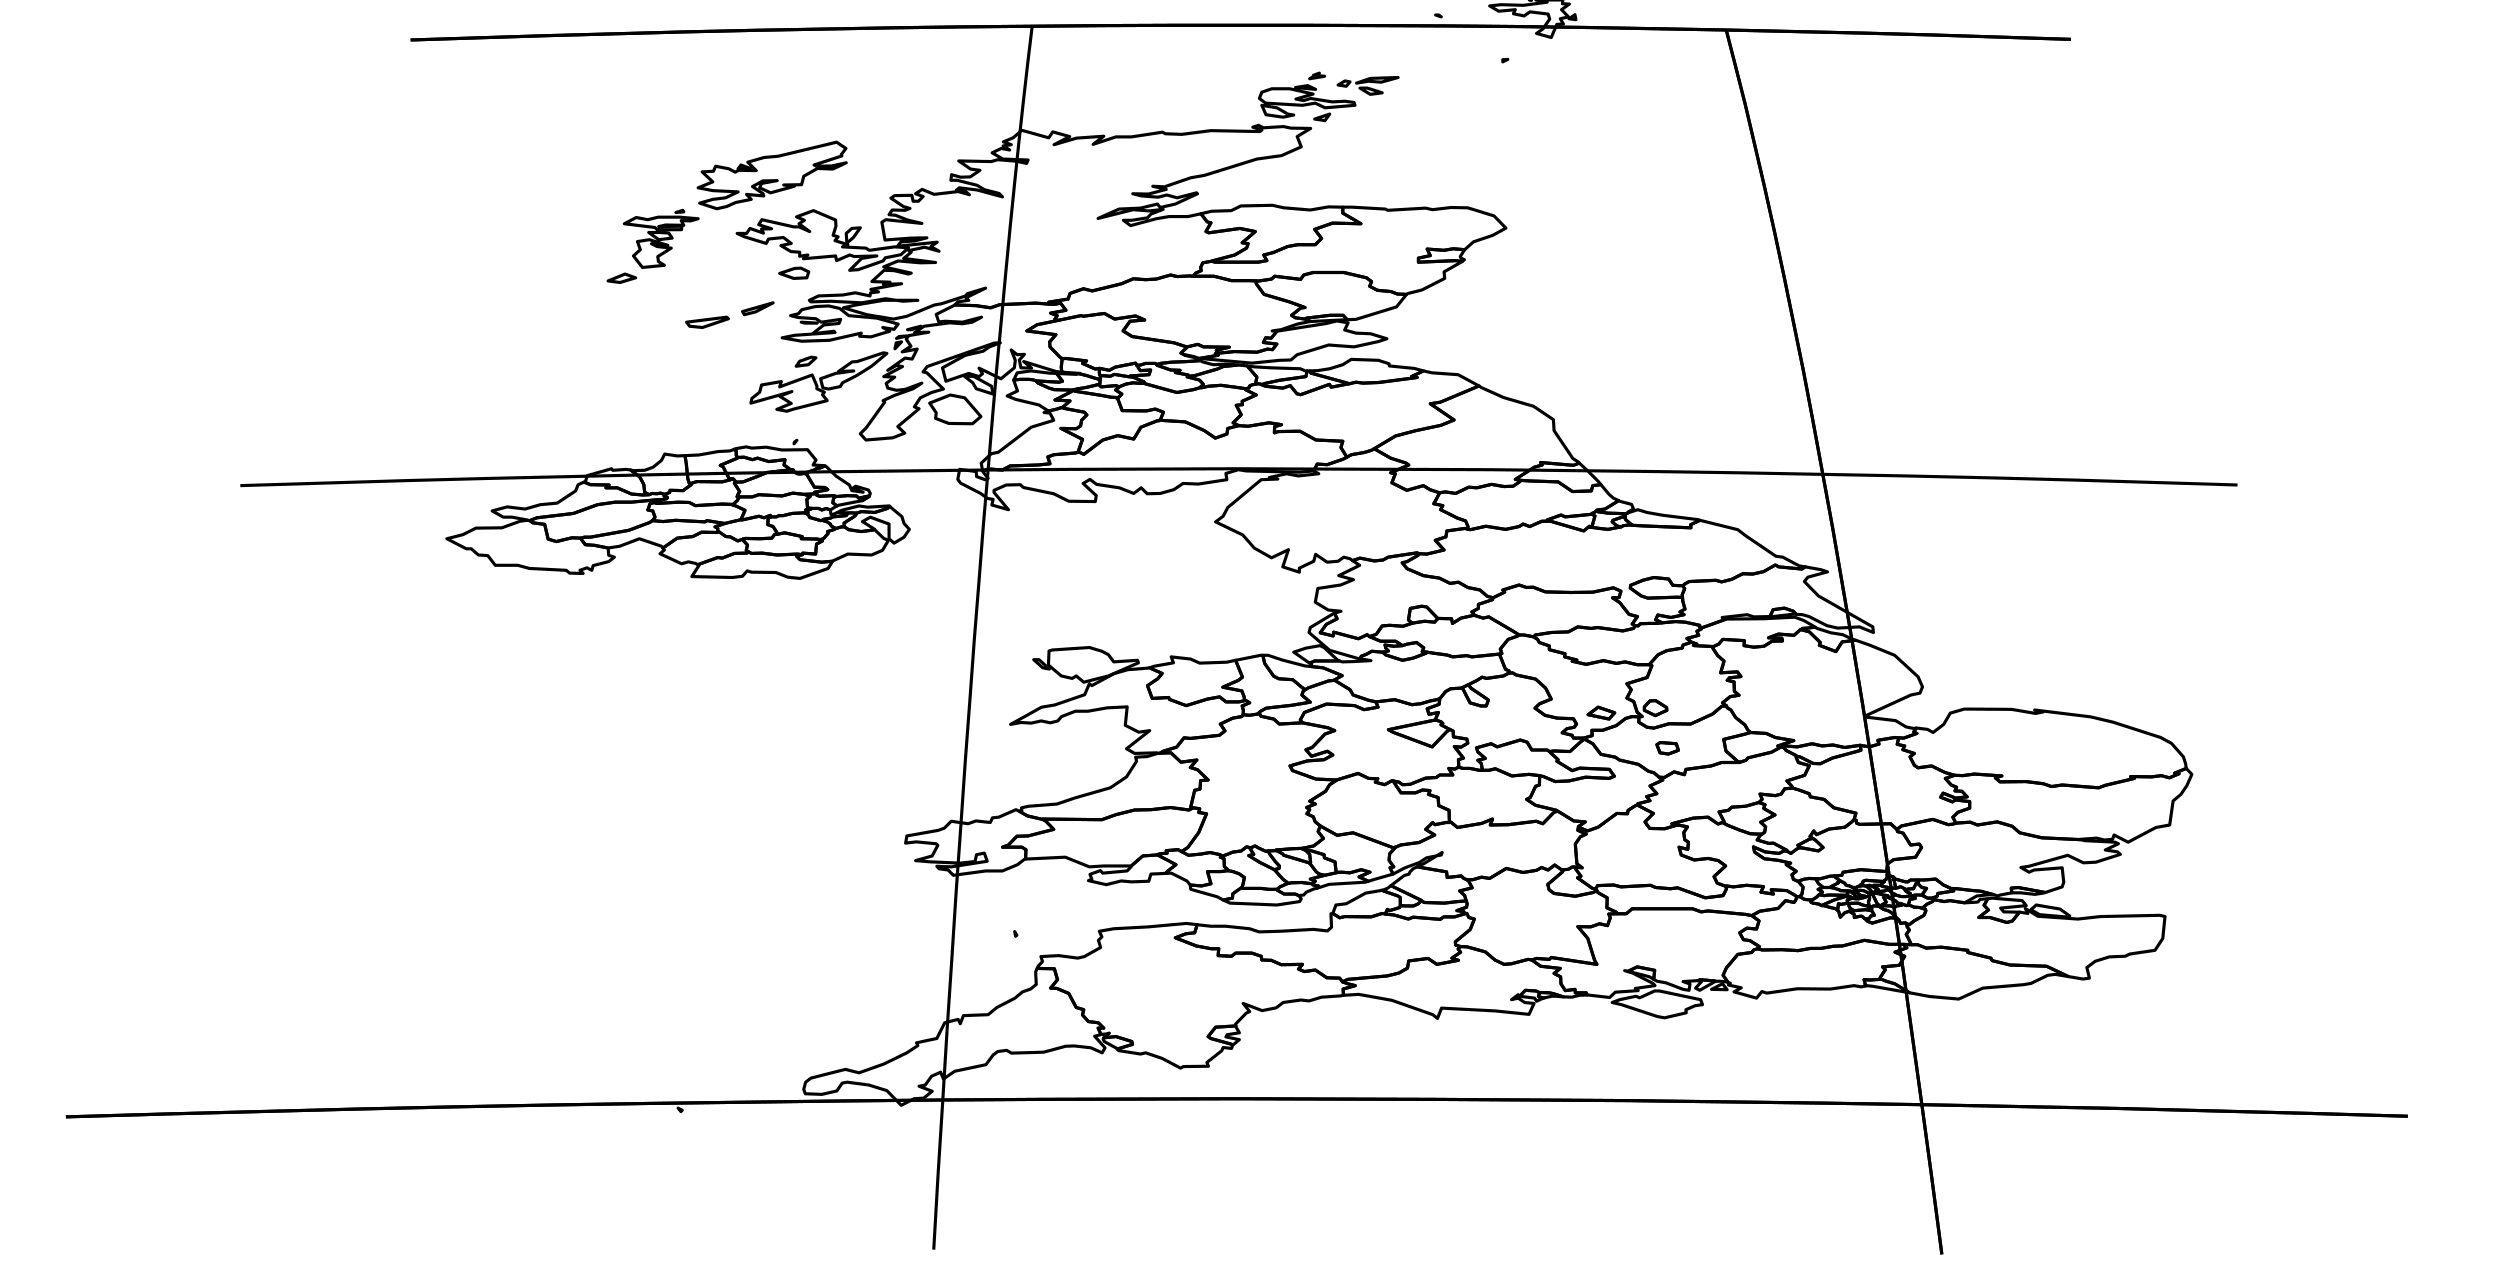 <?xml version="1.0" encoding="utf-8"?><!DOCTYPE svg  PUBLIC '-//W3C//DTD SVG 1.1//EN'  'http://www.w3.org/Graphics/SVG/1.1/DTD/svg11.dtd'><svg enable_background="new 0 0 800 412" height="412px" pretty_print="False" style="stroke-linejoin: round; stroke:#000; fill: none;" version="1.1" viewBox="0 0 800 412" width="800px" xmlns="http://www.w3.org/2000/svg" xmlns:xlink="http://www.w3.org/1999/xlink"><defs><style type="text/css"><![CDATA[path { fill-rule: evenodd; }]]></style></defs><g class="" id="gbr"><path d="M343.4,124.9L342.7,125.4L337.6,128.0L342.4,128.3L340.1,130.3L339.8,130.4L340.6,130.7L347.0,131.9L347.8,132.8L346.1,134.5L345.8,136.3L344.4,137.2L339.5,137.1L346.4,140.6L345.0,144.6L344.9,144.8L345.4,144.7L346.8,145.4L352.9,140.8L357.7,139.4L362.8,140.5L365.1,136.7L370.2,134.7L371.0,134.6L371.5,133.9L372.3,131.9L369.7,130.9L366.8,131.5L359.1,131.4L357.8,127.9L357.2,127.2L357.1,127.2L355.5,127.1L352.3,126.5L344.0,125.2L343.4,124.9Z " data-name="East Ayrshire"/><path d="M351.8,117.9L351.8,119.3L351.9,120.0L352.4,120.2L352.5,120.2L355.3,120.4L356.6,119.8L361.5,120.6L362.2,120.6L361.7,120.3L367.7,119.9L368.2,118.4L364.9,118.6L364.2,117.6L364.2,116.9L363.8,117.0L363.4,116.2L356.8,117.5L355.0,118.5L352.0,117.9L351.8,117.9Z " data-name="East Dunbartonshire"/><path d="M351.9,122.9L350.5,123.3L347.5,124.0L345.0,124.4L343.6,124.7L343.5,124.8L343.5,124.9L343.4,124.9L344.0,125.2L352.3,126.5L355.5,127.1L357.1,127.2L357.2,127.2L357.9,127.2L359.0,126.1L357.0,124.8L358.0,124.0L358.0,123.7L357.1,123.4L352.4,123.8L351.9,123.4L351.9,122.9Z " data-name="East Renfrewshire"/><path d="M352.4,120.2L352.1,120.7L352.1,121.3L352.1,121.5L352.0,121.9L352.0,122.5L351.9,122.9L351.9,122.9L351.9,123.4L352.4,123.8L357.1,123.4L358.0,123.7L358.1,123.8L360.3,122.9L362.6,122.5L365.0,122.7L366.1,122.6L366.1,122.2L363.5,121.1L362.3,120.6L362.2,120.6L361.5,120.6L356.6,119.8L355.3,120.4L352.5,120.2L352.4,120.2Z " data-name="Glasgow"/><path d="M335.8,119.4L330.0,118.7L325.5,119.3L324.4,121.6L324.4,121.6L326.4,121.4L329.1,121.4L330.3,121.5L331.5,121.8L331.6,121.9L338.9,122.3L340.0,122.0L338.1,119.5L335.8,119.4Z " data-name="Inverclyde"/><path d="M330.3,121.5L329.1,121.4L326.4,121.4L324.4,121.6L324.4,121.7L325.6,125.1L322.3,126.7L325.0,127.8L332.5,129.6L335.3,131.4L335.3,131.4L335.7,131.4L336.1,131.4L338.2,130.9L339.8,130.4L340.1,130.3L342.4,128.3L337.6,128.0L342.7,125.4L343.4,124.9L343.5,124.9L343.5,124.8L342.1,124.8L337.4,124.7L335.7,124.2L332.2,122.6L331.5,121.8L330.3,121.5Z " data-name="North Ayshire"/><path d="M369.8,116.3L366.5,116.3L365.0,116.8L364.2,116.9L364.2,117.6L364.9,118.6L368.2,118.4L367.7,119.9L361.7,120.3L362.2,120.6L362.3,120.6L363.5,121.1L366.1,122.2L366.1,122.6L366.1,122.7L376.6,125.6L381.8,124.7L384.3,124.0L384.2,123.8L385.1,123.0L383.8,121.6L379.9,120.6L380.5,120.4L380.2,120.0L376.1,119.2L377.6,118.5L374.6,118.4L370.3,116.9L370.1,116.7L369.8,116.3Z " data-name="North Lanarkshire"/><path d="M344.4,119.8L338.1,119.5L340.0,122.0L338.9,122.3L331.6,121.9L331.5,121.8L332.2,122.6L335.7,124.2L337.4,124.7L342.1,124.8L343.5,124.8L343.6,124.7L345.0,124.4L347.5,124.0L350.5,123.3L351.9,122.9L351.9,122.9L352.0,122.5L352.0,121.9L352.1,121.5L350.0,120.9L347.8,120.2L345.3,119.6L344.4,119.8Z " data-name="Renfrewshire"/><path d="M339.8,130.4L338.2,130.9L336.1,131.4L335.7,131.4L335.3,131.4L334.1,132.0L336.0,132.2L337.2,134.5L330.0,136.7L319.5,144.7L317.2,145.2L314.0,148.2L314.4,150.6L314.4,150.6L316.9,150.1L320.8,150.4L323.2,149.1L332.2,148.8L336.0,148.4L335.3,146.2L337.3,145.5L343.8,145.0L344.9,144.8L345.0,144.6L346.4,140.6L339.5,137.1L344.4,137.2L345.8,136.3L346.1,134.5L347.8,132.8L347.0,131.9L340.6,130.7L339.8,130.4Z " data-name="South Ayrshire"/><path d="M358.0,123.7L358.0,124.0L357.0,124.8L359.0,126.1L357.9,127.2L357.2,127.2L357.8,127.9L359.1,131.4L366.8,131.5L369.7,130.9L372.3,131.9L371.5,133.9L371.0,134.6L371.4,134.5L379.3,135.0L385.4,137.8L388.9,140.2L392.6,138.9L392.9,137.1L396.4,136.2L394.6,135.3L397.2,132.7L395.6,129.7L397.6,129.5L397.5,128.4L402.0,126.4L398.6,124.7L398.7,124.4L395.3,123.9L390.7,123.3L386.7,123.6L384.4,124.1L384.3,124.0L381.8,124.7L376.6,125.6L366.1,122.7L366.1,122.6L365.0,122.7L362.6,122.5L360.3,122.9L358.1,123.8L358.0,123.7Z " data-name="South Lanarkshire"/><path d="M340.0,114.8L339.9,114.8L339.6,117.5L339.7,118.5L340.0,119.1L340.0,119.1L345.7,119.5L345.3,119.6L347.8,120.2L350.0,120.9L352.1,121.5L352.1,121.3L352.1,120.7L352.4,120.2L351.9,120.0L351.8,119.3L351.8,117.9L350.5,118.1L346.4,116.3L347.7,115.5L341.1,114.7L340.0,114.8Z " data-name="West Dunbartonshire"/><path d="M468.6,83.1L467.5,82.6L467.3,82.1L468.6,80.0L468.7,79.9L465.0,79.6L462.1,80.1L456.7,79.7L457.7,81.8L453.9,82.6L453.9,83.9L465.9,83.4L467.9,83.7L468.6,83.1Z " data-name="Aberdeen"/><path d="M471.5,77.4L477.7,75.3L481.9,73.0L478.1,69.1L469.7,66.5L464.3,66.4L458.4,67.1L456.2,66.6L444.1,67.3L443.3,66.9L432.7,66.3L429.7,66.3L429.7,68.2L435.5,71.6L426.4,71.4L420.7,73.4L422.9,76.3L420.9,78.3L415.3,78.3L412.0,78.9L407.5,80.8L404.4,81.6L405.4,83.4L402.6,83.9L388.9,83.9L387.7,83.6L384.9,84.1L384.2,85.6L384.4,86.6L382.6,87.4L381.8,88.4L384.4,88.4L388.5,88.4L394.1,89.8L400.0,89.8L401.9,89.9L403.0,89.9L406.9,89.3L407.9,88.4L416.2,89.4L417.2,88.0L420.2,87.2L430.0,87.2L437.3,88.9L438.9,90.1L438.3,91.6L440.8,92.9L445.1,93.3L447.2,94.1L450.1,94.2L450.6,93.9L455.0,92.8L462.3,89.1L462.1,87.0L467.9,83.7L467.9,83.7L465.9,83.4L453.9,83.9L453.9,82.6L457.7,81.8L456.7,79.7L462.1,80.1L465.0,79.6L468.7,79.9L471.5,77.4Z " data-name="Aberdeenshire"/><path d="M425.1,66.2L419.3,67.2L410.8,66.5L407.2,65.7L397.1,65.9L394.0,67.4L387.7,67.6L384.3,68.4L386.3,71.0L387.5,71.3L385.9,74.1L386.8,74.5L396.8,73.1L401.7,74.1L397.5,77.7L399.4,78.0L398.9,79.4L395.1,81.6L387.9,83.5L387.7,83.6L388.9,83.9L402.6,83.9L405.4,83.4L404.4,81.6L407.5,80.8L412.0,78.9L415.3,78.3L420.9,78.3L422.9,76.3L420.7,73.4L426.4,71.4L435.5,71.6L429.7,68.2L429.7,66.3L425.1,66.2Z " data-name="Moray"/><path d="M370.1,116.7L370.3,116.9L374.6,118.4L377.6,118.5L376.1,119.2L380.2,120.0L380.5,120.4L382.3,120.2L389.5,118.1L391.4,117.3L396.2,116.8L392.5,116.5L388.4,116.7L387.8,116.6L384.8,115.8L384.2,115.4L379.8,115.7L374.8,115.9L371.3,116.3L370.1,116.7Z " data-name="Falkirk"/><path d="M338.7,102.5L337.3,102.8L331.9,103.9L328.6,105.9L337.9,107.1L335.9,109.4L336.0,111.0L339.3,114.4L340.0,114.8L341.1,114.7L347.7,115.5L346.4,116.3L350.5,118.1L351.8,117.9L352.0,117.9L355.0,118.5L356.8,117.5L363.4,116.2L363.8,117.0L364.2,116.9L365.0,116.8L366.5,116.3L369.8,116.3L370.1,116.7L371.3,116.3L374.8,115.9L379.8,115.7L384.2,115.4L383.1,114.7L382.6,114.7L382.2,114.4L379.1,113.7L379.1,113.6L377.9,113.0L378.3,112.6L379.7,111.3L379.9,111.0L379.7,111.0L375.7,109.7L362.3,107.7L359.4,105.9L361.6,102.8L366.3,102.4L363.4,101.1L356.7,102.1L353.4,100.3L346.7,101.2L345.9,101.0L338.7,102.5L338.7,102.5Z " data-name="Stirling"/><path d="M379.9,111.0L379.7,111.3L378.3,112.6L377.9,113.0L379.1,113.6L379.2,113.5L382.0,114.1L383.8,114.7L383.8,114.7L389.8,113.7L388.9,113.2L389.8,113.0L389.5,112.8L389.2,112.1L393.4,111.1L385.1,111.0L383.3,110.2L379.9,111.0Z " data-name="Clackmannanshire"/><path d="M335.6,97.3L337.4,97.4L339.4,97.0L341.1,99.3L336.2,100.2L338.3,101.0L337.5,102.3L338.7,102.5L338.7,102.5L345.9,101.0L346.7,101.2L353.4,100.3L356.7,102.1L363.4,101.1L366.3,102.4L361.6,102.8L359.4,105.9L362.3,107.7L375.7,109.7L379.7,111.0L379.9,111.0L383.3,110.2L385.1,111.0L393.4,111.1L389.2,112.1L389.5,112.8L389.8,113.0L392.2,112.8L395.0,112.5L402.3,112.7L405.6,111.7L407.2,111.9L408.6,110.1L404.3,109.6L405.0,108.1L406.8,108.2L408.7,105.9L407.1,105.9L409.9,105.5L415.2,103.7L419.1,102.9L419.1,102.9L419.1,102.8L418.6,102.4L417.9,102.2L417.7,102.1L414.5,101.7L413.3,100.9L416.2,98.6L417.6,98.4L412.6,96.6L404.5,94.2L402.0,90.8L401.9,89.9L400.0,89.8L394.1,89.8L388.5,88.4L384.4,88.4L381.8,88.4L380.8,88.3L376.7,88.5L374.6,88.0L370.0,89.3L366.6,89.5L362.7,89.2L358.9,90.8L349.5,93.1L346.7,92.4L342.4,93.9L341.8,95.7L335.6,96.7L335.6,97.3Z " data-name="Perthshire and Kinross"/><path d="M401.9,89.9L402.0,90.8L404.5,94.2L412.6,96.6L417.6,98.4L416.2,98.6L413.3,100.9L414.5,101.7L417.7,102.1L417.9,102.2L418.1,101.8L425.6,100.9L429.8,100.9L431.1,102.3L431.1,102.3L433.9,102.2L446.9,98.2L450.1,94.2L450.1,94.2L447.2,94.1L445.1,93.3L440.8,92.9L438.3,91.6L438.9,90.1L437.3,88.9L430.0,87.2L420.2,87.2L417.2,88.0L416.2,89.4L407.9,88.4L406.9,89.3L403.0,89.9L401.9,89.9Z " data-name="Angus"/><path d="M417.9,102.2L418.6,102.4L419.1,102.8L419.1,102.9L431.1,102.3L429.8,100.9L425.6,100.9L418.1,101.8L417.9,102.2Z " data-name="Dundee"/><path d="M383.9,114.7L400.6,116.2L409.5,115.3L413.1,115.2L415.1,113.5L425.2,110.4L433.3,111.0L441.1,109.3L443.8,108.4L438.6,106.8L433.9,106.6L430.3,105.6L431.4,103.3L427.8,102.7L424.5,103.5L409.2,105.9L408.7,105.9L406.8,108.2L405.0,108.1L404.3,109.6L408.6,110.1L407.2,111.9L405.6,111.7L402.3,112.7L395.0,112.5L392.2,112.8L389.8,113.0L388.9,113.2L389.8,113.7L383.8,114.7L383.9,114.7Z " data-name="Fife"/><path d="M452.6,117.9L444.6,117.1L444.5,116.4L441.1,115.3L432.4,115.0L429.7,116.7L425.5,118.0L421.6,118.6L419.2,118.7L419.2,118.8L419.5,119.4L430.5,122.4L431.8,122.8L433.9,122.3L436.2,122.6L441.2,122.4L453.5,120.8L451.7,120.5L455.5,118.7L452.6,117.9Z " data-name="East Lothian"/><path d="M417.7,118.7L416.1,118.0L406.7,117.7L401.4,117.4L399.1,117.1L402.2,120.7L401.9,122.2L401.9,122.9L402.4,122.8L403.4,122.9L403.7,123.1L404.8,122.7L409.4,121.7L417.9,120.5L418.3,118.7L417.7,118.7Z " data-name="Edinburgh"/><path d="M430.5,122.4L419.5,119.4L419.2,118.8L419.2,118.7L418.3,118.7L418.3,118.7L417.9,120.5L409.4,121.7L404.8,122.7L403.7,123.1L405.0,123.6L410.5,124.2L412.9,123.4L415.0,126.0L416.2,126.3L425.4,123.0L426.0,123.9L431.2,122.9L431.8,122.8L430.5,122.4Z " data-name="Midlothian"/><path d="M396.2,116.8L391.4,117.3L389.5,118.1L382.3,120.2L380.5,120.4L379.9,120.6L383.8,121.6L385.1,123.0L384.2,123.8L384.3,124.0L384.4,124.1L386.7,123.6L390.7,123.3L395.3,123.9L398.7,124.4L399.7,124.1L399.9,123.5L400.5,123.2L401.9,122.9L401.9,122.2L402.2,120.7L399.1,117.1L396.2,116.8Z " data-name="West Lothian"/><path d="M473.3,123.5L466.6,119.9L458.2,119.3L456.0,118.8L455.5,118.7L451.7,120.5L453.5,120.8L441.2,122.4L436.2,122.6L433.9,122.3L431.8,122.8L431.2,122.9L426.0,123.9L425.4,123.0L416.2,126.3L415.0,126.0L412.9,123.4L410.5,124.2L405.0,123.6L403.7,123.1L403.4,122.9L402.4,122.8L401.9,122.9L400.5,123.2L399.9,123.5L399.7,124.1L398.7,124.4L398.6,124.7L402.0,126.4L397.5,128.4L397.6,129.5L395.6,129.7L397.2,132.7L394.6,135.3L396.4,136.2L399.4,136.4L406.1,135.3L410.1,135.9L407.9,136.5L407.8,138.5L409.1,138.1L416.0,138.0L421.1,140.8L429.7,141.2L429.1,143.2L431.0,146.3L431.0,146.3L432.5,145.5L436.5,144.8L437.9,144.4L439.1,144.0L439.7,143.6L440.9,142.9L446.6,139.5L453.1,137.8L461.1,136.1L465.3,134.4L457.7,129.2L460.9,128.7L473.3,123.5L473.3,123.5Z " data-name="Scottish Borders"/><path d="M486.5,153.7L489.4,153.9L498.6,154.2L503.2,157.3L509.2,157.1L509.7,155.4L512.3,155.1L511.4,154.0L508.0,150.6L505.5,148.3L505.4,148.2L503.5,148.9L493.0,148.0L493.5,148.8L491.0,149.5L484.9,153.4L486.5,153.7Z " data-name="Tyne and Wear"/><path d="M509.5,168.3L510.4,165.1L509.5,164.6L509.5,164.5L509.1,164.6L500.9,165.4L499.5,164.8L495.1,166.4L495.1,166.8L496.2,166.8L506.8,169.9L508.6,168.4L508.8,168.7L509.5,168.3Z " data-name="Darlington"/><path d="M486.5,153.7L486.4,154.1L484.2,155.6L481.3,155.7L477.3,155.0L472.6,156.1L470.0,155.9L465.8,157.9L462.5,157.4L460.7,157.7L459.7,159.6L458.8,161.2L461.7,161.8L461.0,163.1L466.4,165.8L469.0,166.7L469.8,168.6L469.6,169.3L470.5,169.5L475.5,168.4L481.8,169.4L486.1,168.5L487.4,167.7L489.5,168.5L493.4,166.8L495.1,166.8L495.1,166.4L499.5,164.8L500.9,165.4L509.1,164.6L509.5,164.5L509.4,164.3L510.2,164.0L510.7,163.6L511.1,163.2L513.6,162.9L518.0,160.2L516.3,159.4L515.0,158.3L512.3,155.1L509.7,155.4L509.2,157.1L503.2,157.3L498.6,154.2L489.4,153.9L486.5,153.7Z " data-name="Durham"/><path d="M520.9,163.9L522.7,162.8L522.1,161.4L518.3,160.4L518.0,160.2L513.6,162.9L511.1,163.2L510.7,163.6L511.6,163.8L514.5,164.2L517.6,164.3L520.3,164.4L520.4,164.4L520.9,164.2L521.3,163.9L520.9,163.9Z " data-name="Hartlepool"/><path d="M519.3,165.4L516.1,166.5L515.9,167.0L517.4,168.3L518.7,168.6L518.8,168.6L519.5,168.2L521.3,168.0L522.5,168.1L522.0,167.8L520.2,166.3L520.0,165.8L520.1,165.5L519.3,165.4Z " data-name="Middlesbrough"/><path d="M543.5,166.3L532.2,164.9L527.1,164.0L524.1,163.1L521.3,164.0L521.3,163.9L520.9,164.2L520.4,164.4L520.3,164.4L520.1,164.8L520.1,165.5L520.0,165.8L520.2,166.3L522.0,167.8L522.5,168.1L526.0,168.3L541.1,168.9L541.0,167.9L544.0,166.5L543.5,166.3Z " data-name="Redcar and Cleveland"/><path d="M517.6,164.3L514.5,164.2L511.6,163.8L510.7,163.6L510.2,164.0L509.4,164.3L509.5,164.5L509.5,164.6L510.4,165.1L509.5,168.3L508.8,168.7L509.7,168.8L512.7,169.2L514.6,169.4L518.7,168.6L517.4,168.3L515.9,167.0L516.1,166.5L519.3,165.4L520.1,165.5L520.1,164.8L520.3,164.4L517.6,164.3Z " data-name="Stockton-on-Tees"/><path d="M505.3,148.0L503.3,146.7L497.3,137.8L497.1,134.3L490.7,130.0L481.1,127.2L474.0,124.0L473.3,123.5L460.9,128.7L457.7,129.2L465.3,134.4L461.1,136.1L453.1,137.8L446.6,139.5L440.9,142.9L439.7,143.6L440.1,143.8L445.0,146.6L450.0,148.2L450.8,148.8L445.0,151.3L446.5,151.6L445.4,154.5L450.2,156.9L455.5,155.4L457.6,156.7L460.7,157.7L462.5,157.4L465.8,157.9L470.0,155.9L472.6,156.1L477.3,155.0L481.3,155.7L484.2,155.6L486.4,154.1L486.5,153.7L484.9,153.4L491.0,149.5L493.5,148.8L493.0,148.0L503.5,148.9L505.4,148.2L505.3,148.0Z " data-name="Northumberland"/><path d="M517.2,292.4L514.8,292.5L515.3,293.7L514.4,296.2L511.9,295.6L509.0,296.6L504.9,296.5L508.1,300.3L510.2,307.1L511.0,308.6L496.4,306.4L495.8,307.0L491.7,306.7L490.2,307.2L493.0,309.2L499.3,309.9L497.3,311.5L499.4,312.6L499.5,314.8L500.9,317.0L504.0,316.6L504.1,317.7L507.6,317.7L507.9,318.4L508.1,318.4L515.1,319.2L516.9,317.5L524.2,317.0L523.3,316.3L529.6,315.4L529.0,314.7L522.5,311.4L519.9,310.6L521.0,310.8L523.9,309.4L529.5,310.5L529.2,313.4L530.3,314.0L533.1,314.5L538.6,316.6L540.5,316.9L540.8,314.9L538.6,314.1L543.3,313.8L543.3,313.8L544.1,313.5L548.7,313.9L549.0,314.0L550.4,314.0L552.4,314.2L553.0,314.4L553.0,314.4L551.4,312.1L552.4,309.8L556.1,305.4L560.5,304.8L561.3,303.9L562.5,303.6L563.0,302.9L560.0,301.0L557.9,300.7L556.7,298.5L559.0,297.0L562.1,297.3L562.9,294.7L560.6,293.0L558.5,292.6L546.6,291.5L544.4,291.8L541.6,290.8L522.3,290.8L520.4,292.4L517.2,292.4Z " data-name="Hampshire"/><path d="M521.0,310.8L527.9,312.6L529.2,313.4L529.2,313.4L529.5,310.5L523.9,309.4L521.0,310.8L521.0,310.8Z " data-name="Southampton"/><path d="M474.4,246.5L476.5,246.5L478.5,246.0L483.8,248.3L489.3,247.8L492.6,248.2L493.9,248.5L497.7,250.1L502.1,249.9L507.4,248.7L514.9,249.1L516.6,248.4L515.0,246.2L505.5,245.8L503.1,246.6L498.2,243.6L498.6,243.1L496.3,241.0L495.9,240.5L495.1,240.0L490.2,240.0L488.7,237.5L486.5,236.8L479.1,239.0L477.2,238.0L472.5,239.3L472.9,240.6L475.3,242.7L472.9,243.3L474.0,244.3L474.4,246.5Z " data-name="West Midlands"/><path d="M564.7,266.3L565.0,264.6L563.4,263.1L568.0,260.8L564.4,258.7L564.8,257.5L562.8,256.8L558.6,258.0L554.1,258.3L553.1,259.3L550.1,259.8L551.7,262.9L551.1,263.2L552.9,264.1L556.6,265.6L560.1,266.8L562.2,266.9L563.9,266.9L564.7,266.3Z " data-name="Milton Keynes"/><path d="M498.5,259.6L497.3,259.9L493.7,263.6L491.6,262.8L482.7,263.9L476.9,264.0L477.6,262.1L474.1,263.5L466.4,264.8L464.3,263.1L463.8,263.2L462.7,263.2L459.2,263.9L458.5,263.2L456.2,265.4L459.1,267.2L454.1,269.6L448.2,270.4L446.6,271.1L446.5,271.1L446.6,271.1L444.7,273.2L444.5,275.3L446.0,277.4L444.8,277.7L445.8,279.7L449.6,277.7L454.2,276.0L456.5,274.5L461.2,273.6L461.5,272.8L455.6,276.4L453.5,277.4L462.9,279.0L463.1,280.8L467.6,280.3L468.4,281.1L469.4,281.5L471.3,281.5L474.1,280.7L476.7,281.1L482.0,277.9L487.4,279.2L491.7,278.5L493.3,277.6L495.4,278.4L497.5,276.8L499.8,278.4L500.3,278.3L501.8,278.2L503.2,277.4L504.2,277.5L506.3,277.7L504.6,276.4L504.1,270.1L505.7,267.8L507.6,266.9L504.9,265.7L505.1,264.7L505.1,264.5L507.3,263.0L503.6,262.7L499.7,260.3L498.5,259.6Z " data-name="Gloucestershire"/><path d="M537.0,264.0L540.0,264.6L538.8,266.4L539.1,268.7L540.3,269.5L540.1,271.8L537.3,271.1L538.0,273.6L542.2,275.2L546.6,274.7L549.9,275.4L552.2,277.1L548.5,280.5L549.5,282.6L552.2,283.6L552.5,283.5L554.7,283.8L558.9,283.3L564.3,283.7L563.5,285.5L567.5,286.1L566.8,284.7L571.8,285.0L574.4,286.5L575.0,287.0L575.9,286.9L576.6,286.2L577.0,283.9L575.5,282.1L573.9,281.4L573.4,279.9L574.8,278.8L571.6,276.7L573.0,276.2L569.0,275.3L564.6,274.8L561.5,272.7L561.1,271.0L564.8,272.6L569.3,273.1L570.8,272.3L571.9,272.4L571.8,272.1L567.5,269.8L566.1,269.9L562.3,268.8L563.2,267.4L563.9,266.9L562.2,266.9L560.1,266.8L556.6,265.6L552.9,264.1L551.1,263.2L549.8,263.7L546.6,261.5L541.8,261.8L535.0,263.6L537.0,264.0Z " data-name="Buckinghamshire"/><path d="M573.6,252.2L571.1,252.4L570.0,254.1L568.1,254.6L563.2,254.1L563.9,255.8L562.8,256.8L564.8,257.5L564.4,258.7L568.0,260.8L563.4,263.1L565.0,264.6L564.7,266.3L563.9,266.9L563.2,267.4L562.3,268.8L566.1,269.9L567.5,269.8L571.8,272.1L571.9,272.4L573.1,273.1L574.8,271.8L575.8,271.3L576.5,271.3L576.3,271.2L575.3,270.5L579.1,268.5L580.1,268.3L579.2,267.7L580.4,265.9L581.3,267.1L585.3,265.3L590.4,264.7L592.7,262.9L593.3,262.3L593.9,260.2L586.8,258.5L583.7,255.8L579.3,255.0L579.0,254.0L575.4,252.7L573.6,252.2Z " data-name="Bedfordshire"/><path d="M593.3,262.3L592.7,262.9L590.4,264.7L585.3,265.3L581.3,267.1L580.4,265.9L579.2,267.7L580.1,268.3L581.0,268.9L583.4,271.2L581.9,272.3L576.5,271.3L576.5,271.3L575.8,271.3L574.8,271.8L573.1,273.1L571.9,272.4L570.8,272.3L569.3,273.1L564.8,272.6L561.1,271.0L561.5,272.7L564.6,274.8L569.0,275.3L573.0,276.2L571.6,276.7L574.8,278.8L573.4,279.9L573.9,281.4L575.5,282.1L575.9,281.8L577.5,281.3L579.0,281.1L581.0,281.2L582.5,281.2L585.5,280.4L587.1,280.3L589.4,280.1L589.8,279.1L595.5,278.3L603.7,278.9L604.0,276.5L605.9,275.1L613.0,274.3L614.9,271.2L614.2,270.1L611.4,270.4L609.0,266.6L607.2,266.1L607.0,265.4L605.0,263.6L595.1,263.8L594.1,263.4L594.0,262.5L593.3,262.3Z " data-name="Hertfordshire"/><path d="M468.4,291.7L466.2,291.4L469.3,290.3L469.5,289.2L469.2,288.3L466.5,288.5L462.2,289.0L455.8,288.8L454.7,288.2L454.4,288.7L453.7,289.3L452.3,289.9L449.7,289.9L448.1,289.8L447.9,290.4L444.7,291.4L444.0,291.0L443.4,292.2L443.4,292.5L446.1,292.8L450.7,294.1L452.2,293.5L460.9,294.2L462.0,293.4L465.5,293.4L468.8,292.4L468.4,291.7Z " data-name="Bath and North East Somerset"/><path d="M454.8,288.1L445.9,283.8L445.1,283.4L444.1,284.2L442.9,284.7L442.1,284.9L447.3,286.7L448.1,287.2L448.1,289.5L448.1,289.8L449.7,289.9L452.3,289.9L453.7,289.3L454.4,288.7L454.7,288.2L454.8,288.1Z " data-name="Bristol"/><path d="M448.1,289.5L448.1,287.2L447.3,286.7L442.1,284.9L441.7,285.0L437.0,285.8L430.8,289.2L427.5,289.6L426.5,292.3L426.5,292.3L428.7,293.7L430.3,293.3L438.8,293.4L442.3,292.3L443.4,292.5L443.4,292.2L444.0,291.0L444.7,291.4L447.9,290.4L448.1,289.8L448.1,289.5Z " data-name="North Somerset"/><path d="M452.2,278.0L451.2,279.0L450.9,279.7L449.3,280.2L445.1,283.4L445.9,283.8L454.8,288.1L454.7,288.2L455.8,288.8L462.2,289.0L466.5,288.5L469.2,288.3L468.7,286.6L467.1,285.1L471.1,284.1L470.0,282.0L469.4,281.5L468.4,281.1L467.6,280.3L463.1,280.8L462.9,279.0L453.5,277.4L452.2,278.0Z " data-name="South Gloucestershire"/><path d="M442.3,292.3L438.8,293.4L430.3,293.3L428.7,293.7L426.5,292.3L425.9,292.4L426.1,296.7L424.8,297.9L420.3,297.4L409.8,298.0L402.9,298.2L399.9,297.2L392.3,296.4L387.5,296.4L383.1,295.9L382.3,298.5L379.5,298.8L376.1,300.1L382.8,302.7L387.6,303.6L390.0,303.6L389.8,305.8L394.1,306.0L395.4,305.0L400.6,305.0L403.6,306.0L403.8,307.2L406.8,307.3L410.0,308.7L416.8,308.6L415.5,310.1L417.4,310.9L420.9,310.4L424.6,312.9L428.7,313.0L429.6,314.2L431.3,313.4L443.9,312.3L447.6,311.4L450.4,309.8L450.8,307.5L457.0,306.7L459.8,308.6L466.7,307.3L464.6,306.6L467.4,304.7L466.6,303.7L467.4,302.9L465.8,302.4L465.7,301.4L470.5,297.4L471.8,294.1L470.0,293.6L469.4,292.3L468.8,292.4L465.5,293.4L462.0,293.4L460.9,294.2L452.2,293.5L450.7,294.1L446.1,292.8L443.4,292.5L442.3,292.3Z " data-name="Somerset"/><path d="M325.4,299.3L324.7,298.1L325.0,299.6L325.4,299.3Z M379.6,295.5L367.5,296.6L356.4,297.2L351.8,298.0L352.6,299.8L351.5,300.9L352.2,303.2L347.0,306.1L344.9,306.6L338.8,305.8L333.1,306.1L333.6,307.7L332.2,309.2L331.9,309.9L337.4,310.0L338.4,313.5L336.2,316.2L338.2,316.3L342.0,317.9L344.4,322.4L346.8,323.1L346.4,324.8L348.3,326.9L351.5,327.3L353.2,329.0L351.4,329.0L352.3,331.0L352.3,331.0L353.8,330.9L355.0,330.6L353.4,331.9L353.2,332.1L357.1,331.7L362.2,333.3L362.4,334.2L357.5,335.7L358.0,336.2L365.0,337.3L366.6,336.9L371.9,338.7L377.8,341.8L378.7,341.3L386.7,341.2L386.2,340.0L391.0,336.2L391.4,335.2L394.1,335.5L394.5,334.4L394.6,334.3L387.4,332.3L386.6,331.7L389.0,328.7L395.5,328.3L395.4,327.7L398.8,324.2L399.9,323.7L397.8,321.1L403.9,323.4L408.4,322.5L410.6,320.8L416.3,320.0L418.9,320.3L422.9,319.1L428.8,318.7L429.9,318.5L429.8,316.5L433.7,315.4L431.3,314.8L429.6,314.2L428.7,313.0L424.6,312.9L420.9,310.4L417.4,310.9L415.5,310.1L416.8,308.6L410.0,308.7L406.8,307.3L403.8,307.2L403.6,306.0L400.6,305.0L395.4,305.0L394.1,306.0L389.8,305.8L390.0,303.6L387.6,303.6L382.8,302.7L376.1,300.1L379.5,298.8L382.3,298.5L383.1,295.9L379.6,295.5Z " data-name="Devon"/><path d="M552.2,283.6L552.5,284.4L551.4,286.6L545.7,287.3L536.8,284.1L534.6,284.4L529.8,284.0L528.2,283.3L518.7,283.8L516.4,283.2L511.2,283.4L510.7,284.4L511.0,285.0L511.3,285.6L514.3,287.3L514.2,290.5L517.2,291.9L517.2,292.4L520.4,292.4L522.3,290.8L541.6,290.8L544.4,291.8L546.6,291.5L558.5,292.6L560.6,293.0L563.1,291.6L569.0,290.7L571.4,288.2L574.1,288.8L574.6,288.1L575.0,287.0L574.4,286.5L571.8,285.0L566.8,284.7L567.5,286.1L563.5,285.5L564.3,283.7L558.9,283.3L554.7,283.8L552.5,283.5L552.2,283.6Z " data-name="Berkshire"/><path d="M492.7,317.8L492.6,317.8L492.3,318.8L492.7,319.1L494.3,319.3L494.3,319.3L496.6,318.8L498.0,318.8L500.3,319.0L497.2,318.0L495.8,317.7L493.0,317.6L492.7,317.8Z " data-name="Bournemouth"/><path d="M467.4,302.9L466.6,303.7L467.4,304.7L464.6,306.6L466.7,307.3L459.8,308.6L457.0,306.7L450.8,307.5L450.4,309.8L447.6,311.4L443.9,312.3L431.3,313.4L429.6,314.2L431.3,314.8L433.7,315.4L429.8,316.5L429.9,318.5L429.9,318.5L434.8,318.2L445.4,320.1L458.5,324.7L460.0,325.9L461.3,322.6L478.5,323.5L489.3,324.6L490.9,321.1L487.9,320.8L485.8,319.4L483.7,319.9L485.8,318.3L486.3,318.8L488.1,316.9L491.4,317.1L492.2,317.4L492.7,317.8L493.0,317.6L495.8,317.7L497.2,318.0L500.3,319.0L500.3,319.0L503.0,319.1L505.4,318.5L507.9,318.4L507.9,318.4L507.6,317.7L504.1,317.7L504.0,316.6L500.9,317.0L499.5,314.8L499.4,312.6L497.3,311.5L499.3,309.9L493.0,309.2L490.2,307.2L489.0,307.0L483.7,308.4L481.3,308.6L478.4,307.2L475.3,304.6L469.5,303.0L467.4,302.9Z " data-name="Dorset"/><path d="M492.2,317.4L491.4,317.1L488.1,316.9L486.3,318.8L486.3,318.8L491.1,319.4L491.7,320.4L493.2,319.7L494.3,319.3L492.7,319.1L492.3,318.8L492.6,317.8L492.7,317.8L492.2,317.4Z " data-name="Poole"/><path d="M606.3,236.0L600.9,236.9L601.3,238.1L598.2,239.0L595.3,238.5L595.5,240.1L586.3,242.6L582.5,244.4L580.2,244.3L575.8,242.1L574.8,242.1L574.8,242.5L575.5,244.0L579.0,245.0L577.5,248.1L571.8,249.9L573.4,251.6L573.6,252.2L575.4,252.7L579.0,254.0L579.3,255.0L583.7,255.8L586.8,258.5L593.9,260.2L593.3,262.3L594.0,262.5L594.1,263.4L595.1,263.8L605.0,263.6L607.0,265.4L608.5,264.3L618.5,262.2L623.5,263.9L625.0,263.7L625.9,263.4L624.9,261.5L626.6,259.9L630.3,258.6L630.3,256.5L625.7,256.0L624.8,256.6L621.0,255.1L621.8,253.8L625.8,255.4L629.5,255.0L627.8,253.2L625.6,253.1L626.1,251.9L624.4,251.2L622.5,249.1L625.5,248.1L622.4,247.2L618.1,245.1L613.8,245.7L612.6,244.9L611.2,242.2L612.6,241.1L608.9,239.9L609.5,238.7L607.1,238.2L607.6,236.1L606.3,236.0Z " data-name="Cambridgeshire"/><path d="M559.3,233.6L558.4,232.0L555.4,229.6L553.9,227.2L552.7,226.5L552.5,225.9L551.0,226.0L548.0,228.5L541.0,231.7L534.1,231.6L529.2,233.0L527.0,232.7L524.4,231.1L524.5,229.4L522.3,229.3L520.2,229.9L517.2,232.2L512.8,233.7L509.4,233.7L509.5,235.4L506.8,236.2L507.0,236.5L509.7,238.0L512.3,241.4L516.9,242.3L518.2,243.2L524.3,244.6L527.5,246.8L529.3,247.3L530.9,248.7L532.6,248.8L535.7,247.0L539.0,247.9L539.5,246.2L547.6,245.1L550.9,244.0L556.6,244.0L556.8,243.9L556.1,243.7L552.3,240.3L551.6,236.6L558.5,234.9L560.2,234.4L559.3,233.6Z M533.9,241.3L531.2,240.9L530.2,238.3L531.3,237.6L536.4,238.0L537.1,240.1L533.9,241.3Z " data-name="England"/><path d="M567.4,197.3L574.3,196.5L574.8,196.6L574.8,196.6L573.9,195.6L571.0,194.6L567.4,195.1L566.4,197.3L567.4,197.3Z " data-name="Kingston upon Hull"/><path d="M592.6,204.5L589.7,203.1L585.9,202.5L581.5,201.1L580.9,200.7L578.3,201.0L576.7,201.1L576.4,201.5L579.0,202.2L582.5,205.6L582.2,206.5L587.5,208.5L589.5,205.4L593.9,204.9L592.6,204.5Z " data-name="North East Lincolnshire"/><path d="M577.1,198.5L574.3,197.5L564.5,198.0L553.0,198.1L552.6,198.0L552.4,198.1L551.3,198.5L544.9,200.8L544.0,200.8L544.4,201.3L543.0,202.0L543.6,203.3L539.8,204.3L541.3,205.5L543.0,206.1L543.0,206.3L541.9,206.5L542.2,206.6L548.3,206.9L550.0,206.1L551.3,204.6L558.2,205.0L558.1,206.6L561.2,207.1L564.5,206.8L567.0,205.2L570.4,205.1L570.2,204.2L565.9,204.1L569.1,202.9L574.1,203.3L576.1,201.5L576.4,201.5L576.7,201.1L578.3,201.0L580.9,200.7L577.1,198.5Z " data-name="North Lincolnshire"/><path d="M514.9,230.1L516.7,228.1L511.4,226.3L508.2,228.7L514.9,230.1Z " data-name="Derby"/><path d="M487.7,203.2L486.2,203.2L485.5,203.6L482.6,204.6L480.1,207.7L480.6,209.1L479.9,209.3L479.9,209.5L481.4,213.3L481.8,214.2L482.9,214.7L482.6,215.5L484.0,215.3L485.2,216.0L491.4,217.3L494.6,220.2L496.4,223.7L492.7,225.2L491.2,226.6L494.4,228.9L498.3,229.8L503.5,230.0L504.5,231.7L503.8,232.7L501.4,233.2L499.9,234.5L503.1,235.3L503.5,236.2L505.8,236.2L506.8,236.2L509.5,235.4L509.4,233.7L512.8,233.7L517.2,232.2L520.2,229.9L522.3,229.3L524.5,229.4L525.5,229.3L523.9,227.9L522.8,224.5L520.6,223.4L522.0,220.7L520.6,218.8L527.1,216.8L528.6,213.0L527.7,212.7L523.9,212.7L520.0,211.8L517.3,212.3L513.1,211.4L507.6,212.6L503.1,211.6L504.6,211.2L500.7,210.2L500.8,209.2L495.8,207.9L495.8,206.7L492.6,205.6L492.0,204.6L490.8,203.8L487.7,203.2Z M514.9,230.1L508.2,228.7L511.4,226.3L516.7,228.1L514.9,230.1Z " data-name="Derbyshire"/><path d="M613.9,282.4L613.2,282.6L612.3,284.4L611.7,284.4L610.6,284.5L609.6,284.7L609.7,285.0L610.2,285.4L611.3,285.9L611.3,286.0L611.3,286.7L612.6,286.5L613.1,286.4L614.3,286.4L615.4,286.6L615.3,286.0L616.5,284.3L615.0,284.0L613.8,282.8L613.9,282.4Z " data-name="Barking and Dagenham"/><path d="M614.3,286.4L613.1,286.4L612.6,286.5L612.7,286.7L612.9,287.5L611.2,287.8L610.7,289.4L610.7,289.5L611.6,289.9L612.5,290.3L614.3,290.4L616.1,291.0L615.6,290.2L616.7,289.3L618.4,288.5L619.0,287.9L618.5,287.6L618.6,287.3L618.9,287.2L618.0,287.4L617.0,287.4L616.8,287.4L615.5,286.7L615.4,286.6L614.3,286.4Z " data-name="Bexley"/><path d="M588.9,281.9L588.1,282.3L588.3,282.5L585.8,283.8L585.7,284.0L586.9,284.2L588.7,284.8L588.9,285.0L591.2,285.1L591.7,285.1L592.0,285.1L592.1,285.2L592.3,285.2L592.7,285.3L593.0,285.2L593.1,285.1L594.4,285.2L594.6,285.1L594.4,284.8L592.9,284.0L591.6,283.4L591.2,283.4L590.7,283.2L590.3,282.6L588.9,281.9Z " data-name="Brent"/><path d="M607.4,289.1L608.5,289.7L606.9,289.9L606.5,290.2L604.9,289.9L602.0,289.8L601.9,289.8L601.7,289.8L601.7,289.8L601.6,289.8L601.5,289.8L601.5,289.9L601.5,289.9L601.4,290.0L601.4,290.0L601.4,290.0L601.5,290.2L602.7,291.0L604.1,291.4L605.2,292.0L607.4,294.2L607.6,294.3L608.2,295.5L609.7,295.3L610.1,295.6L611.0,295.9L612.5,294.7L615.7,292.9L616.3,291.4L616.1,291.0L614.3,290.4L612.5,290.3L611.6,289.9L610.7,289.5L610.4,289.7L610.1,289.8L608.1,289.1L607.4,289.1Z " data-name="Bromley"/><path d="M596.2,283.4L595.4,283.5L594.7,283.6L594.5,283.7L594.3,283.8L594.1,284.0L592.9,284.0L594.4,284.8L594.6,285.1L595.1,284.9L596.3,285.0L598.5,286.0L598.8,286.2L599.0,286.1L599.3,286.0L599.6,285.9L599.6,285.7L598.7,285.2L598.6,284.8L597.4,283.7L597.3,283.6L596.2,283.4Z " data-name="Camden"/><path d="M599.8,289.9L599.5,289.9L598.5,290.3L598.7,290.5L599.0,290.8L598.9,291.0L598.5,291.1L598.3,291.2L599.1,291.6L599.8,292.9L598.7,293.1L598.1,294.0L596.8,294.0L597.6,294.8L599.1,295.4L604.9,293.7L606.6,293.8L607.4,294.2L605.2,292.0L604.1,291.4L602.7,291.0L601.5,290.2L601.4,290.0L599.8,289.9Z " data-name="Croydon"/><path d="M585.7,284.0L583.2,284.0L581.8,284.6L582.8,285.1L583.2,285.5L582.1,286.3L583.7,286.6L585.3,286.4L590.4,286.5L590.9,286.4L591.2,286.2L591.3,286.0L591.3,285.8L591.2,285.1L588.9,285.0L588.7,284.8L586.9,284.2L585.7,284.0Z " data-name="Ealing"/><path d="M595.5,278.3L589.8,279.1L589.4,280.1L587.1,280.3L587.3,280.7L588.9,281.9L590.3,282.6L590.7,283.2L591.2,283.4L591.6,283.4L592.9,284.0L594.1,284.0L594.3,283.8L594.5,283.7L594.7,283.6L595.4,283.5L595.5,283.0L596.0,282.8L596.2,282.0L597.0,281.7L603.0,282.1L603.0,282.1L603.0,281.7L603.6,281.4L603.9,280.6L604.4,280.2L603.8,280.1L604.0,279.4L603.7,278.9L595.5,278.3Z " data-name="Enfield"/><path d="M610.7,289.4L611.2,287.8L612.9,287.5L612.7,286.7L612.6,286.5L611.3,286.7L609.8,286.9L608.4,286.9L606.6,286.4L605.9,286.4L605.6,287.3L604.5,287.2L604.2,286.9L604.0,287.1L606.5,288.2L607.4,289.1L607.4,289.1L608.1,289.1L610.1,289.8L610.4,289.7L610.7,289.5L610.7,289.4Z " data-name="Greenwich"/><path d="M592.3,285.2L592.1,285.2L592.0,285.1L591.7,285.1L591.2,285.1L591.3,285.8L591.3,286.0L591.2,286.2L590.9,286.4L591.1,286.5L591.3,286.6L591.4,286.7L591.4,286.8L591.4,286.8L592.1,286.9L592.9,287.4L593.1,287.5L593.8,287.6L594.9,287.6L595.4,287.4L593.6,286.7L593.2,285.9L592.6,285.7L592.5,285.4L592.7,285.3L592.3,285.2Z " data-name="Hammersmith and Fulham"/><path d="M582.1,286.3L581.4,287.0L580.7,287.5L579.6,288.1L579.4,288.0L579.5,288.7L580.1,289.0L582.0,289.3L583.0,289.8L583.3,289.6L586.9,288.0L590.8,286.8L591.4,286.8L591.4,286.7L591.3,286.6L591.1,286.5L590.9,286.4L590.4,286.5L585.3,286.4L583.7,286.6L582.1,286.3Z " data-name="Hounslow"/><path d="M599.0,283.6L598.6,283.4L598.2,283.3L597.4,283.5L597.3,283.6L597.4,283.7L598.6,284.8L598.7,285.2L599.6,285.7L599.6,285.9L600.3,285.9L601.4,286.0L601.4,286.0L601.5,286.0L601.5,286.0L601.5,286.0L601.1,285.8L601.1,285.7L600.8,285.5L600.1,285.1L601.0,284.5L599.5,283.8L599.5,283.8L599.0,283.6Z " data-name="Islington"/><path d="M592.7,285.3L592.5,285.4L592.6,285.7L593.2,285.9L593.6,286.7L595.4,287.4L596.3,287.3L597.0,287.0L596.9,286.8L595.4,286.5L594.6,285.9L593.6,285.4L592.7,285.3Z " data-name="Kensington and Chelsea"/><path d="M596.8,289.8L595.5,289.4L595.3,289.3L594.6,289.0L591.3,289.1L591.5,289.3L591.8,290.2L592.0,290.5L592.7,291.1L592.7,291.1L593.1,291.3L593.5,291.4L597.0,291.1L598.1,291.3L598.3,291.2L598.5,291.1L598.9,291.0L599.0,290.8L598.7,290.5L598.5,290.3L597.9,290.2L597.8,290.2L597.8,290.1L598.1,289.8L596.8,289.8Z " data-name="Merton"/><path d="M606.3,281.1L605.9,281.2L605.8,281.5L606.1,281.6L606.5,283.5L606.5,284.2L607.3,284.1L608.0,283.8L608.3,283.8L609.5,284.4L609.6,284.7L610.6,284.5L611.7,284.4L612.3,284.4L613.2,282.6L613.9,282.4L613.7,281.8L613.6,281.6L611.4,281.6L610.5,282.2L609.8,282.2L606.5,281.3L606.3,281.1Z " data-name="Redbridge"/><path d="M592.1,286.9L591.4,286.8L591.4,286.8L590.8,286.8L586.9,288.0L583.3,289.6L583.0,289.8L583.6,289.8L586.1,290.5L587.5,290.8L587.8,291.1L588.1,290.9L588.3,289.2L589.1,289.4L590.9,289.1L591.3,289.1L591.2,288.9L591.1,288.1L591.2,287.9L592.9,287.4L592.9,287.4L592.1,286.9Z " data-name="Richmond upon Thames"/><path d="M592.7,291.1L592.6,291.2L592.4,291.2L592.2,291.3L592.0,291.4L591.7,291.6L593.3,292.5L593.4,293.6L595.2,293.2L595.8,293.2L596.8,294.0L598.1,294.0L598.7,293.1L599.8,292.9L599.1,291.6L598.3,291.2L598.1,291.3L597.0,291.1L593.5,291.4L593.1,291.3L592.7,291.1Z " data-name="Sutton"/><path d="M606.3,286.1L606.2,286.1L605.6,285.9L604.7,285.0L604.5,284.6L603.9,284.8L603.1,285.1L601.3,285.3L601.2,285.5L601.1,285.7L601.1,285.8L601.5,286.0L601.5,286.0L601.5,286.0L601.4,286.0L602.6,286.4L603.2,286.5L604.1,286.6L604.2,286.9L604.5,287.2L605.6,287.3L605.9,286.4L606.6,286.4L606.3,286.1Z " data-name="Tower Hamlets"/><path d="M605.9,280.6L604.5,280.2L604.4,280.2L603.9,280.6L603.6,281.4L603.0,281.7L603.0,282.1L603.0,282.1L602.9,282.2L602.4,282.6L602.2,282.9L602.0,283.1L601.9,283.3L602.2,283.6L603.7,283.9L603.9,283.9L604.5,284.2L606.5,284.2L606.5,283.5L606.1,281.6L605.8,281.5L605.9,281.2L606.3,281.1L605.9,280.6Z " data-name="Waltham Forest"/><path d="M598.1,289.8L597.9,288.7L598.3,287.4L597.9,286.7L597.5,286.9L597.0,287.0L596.3,287.3L595.4,287.4L594.9,287.6L593.8,287.6L593.1,287.5L592.9,287.4L592.9,287.4L591.2,287.9L591.1,288.1L591.2,288.9L591.3,289.1L594.6,289.0L595.3,289.3L595.5,289.4L596.8,289.8L598.1,289.8L598.1,289.8Z " data-name="Wandsworth"/><path d="M598.5,286.0L596.3,285.0L595.1,284.9L594.6,285.1L594.4,285.2L593.1,285.1L593.0,285.2L592.7,285.3L593.6,285.4L594.6,285.9L595.4,286.5L596.9,286.8L597.0,287.0L597.5,286.9L597.9,286.7L597.9,286.7L598.8,286.2L598.5,286.0Z " data-name="Westminster"/><path d="M576.1,201.5L574.1,203.3L569.1,202.9L565.9,204.1L570.2,204.2L570.4,205.1L567.0,205.2L564.5,206.8L561.2,207.1L558.1,206.6L558.2,205.0L551.3,204.6L550.0,206.1L548.3,206.9L548.1,207.4L549.6,209.7L551.7,211.6L550.6,215.3L556.0,215.0L557.1,216.5L553.4,216.9L552.7,217.7L554.9,218.2L555.0,221.2L556.5,222.5L553.7,222.9L551.2,224.9L552.5,225.9L552.7,226.5L553.9,227.2L555.4,229.6L558.4,232.0L559.3,233.6L560.2,234.4L560.2,234.4L565.2,234.7L568.1,236.0L574.0,237.0L568.9,238.7L570.0,238.9L571.3,238.7L575.1,239.0L579.9,238.0L583.1,238.7L586.6,238.4L590.3,239.2L595.2,238.5L595.3,238.5L598.2,239.0L601.3,238.1L600.9,236.9L606.3,236.0L607.6,236.1L609.2,236.2L613.4,234.7L612.4,234.2L613.2,233.0L612.3,233.1L609.9,232.6L606.6,230.6L597.3,229.5L597.1,229.0L611.5,222.4L614.4,221.8L615.2,219.8L613.8,216.6L606.3,209.7L598.2,206.4L593.9,204.9L589.5,205.4L587.5,208.5L582.2,206.5L582.5,205.6L579.0,202.2L576.4,201.5L576.1,201.5Z " data-name="Lincolnshire"/><path d="M260.0,162.7L259.2,163.0L258.0,163.1L257.8,163.2L258.6,163.9L257.4,164.1L258.6,164.6L259.1,165.6L261.3,166.2L262.6,166.6L263.1,166.5L263.5,166.2L265.8,165.8L266.5,165.4L270.8,165.0L271.3,164.2L268.0,164.0L268.0,164.0L268.0,164.0L268.0,164.0L268.0,164.0L266.6,164.6L265.9,164.6L265.7,163.2L265.7,163.2L264.4,162.7L263.0,163.2L262.0,162.7L260.0,162.7Z " data-name="Belfast"/><path d="M200.4,150.2L196.1,150.5L195.7,150.0L187.9,152.2L187.4,154.0L186.9,154.3L189.0,155.1L194.9,155.2L193.9,156.1L197.5,156.1L202.1,158.1L205.8,158.4L207.7,158.3L206.3,157.5L206.0,155.0L204.7,152.6L201.8,150.4L200.4,150.2Z " data-name="Derry"/><path d="M169.5,166.6L170.5,167.3L174.3,167.8L175.4,172.5L178.0,173.3L183.0,172.1L186.0,172.2L187.0,171.9L188.9,171.9L201.2,169.7L207.9,167.2L208.8,166.6L209.6,165.5L208.9,163.5L207.3,163.2L208.0,161.2L209.4,160.8L211.2,160.4L211.7,159.9L210.4,159.9L201.9,160.7L196.8,160.7L191.2,161.5L183.5,164.3L171.8,165.7L169.5,166.6Z " data-name="Omagh"/><path d="M212.6,176.0L211.2,177.2L218.1,180.4L220.3,179.8L222.6,180.3L223.3,180.7L229.7,178.4L231.1,178.6L235.0,177.1L238.9,177.0L239.7,176.7L238.8,176.1L239.2,174.4L237.9,173.0L237.8,172.5L236.1,173.1L233.7,171.8L232.3,171.7L230.1,170.2L229.4,170.4L224.5,170.3L221.7,171.7L216.7,172.2L212.1,175.4L212.6,176.0Z " data-name="Armagh"/><path d="M239.7,176.7L238.9,177.0L235.0,177.1L231.1,178.6L229.7,178.4L223.3,180.7L223.7,180.9L221.4,184.5L234.4,184.8L237.6,184.4L239.1,182.7L240.5,183.1L248.3,183.2L252.1,184.7L256.0,185.1L265.0,181.9L266.3,179.8L266.3,179.6L263.0,179.9L256.0,179.1L254.9,178.0L256.7,177.5L255.2,177.3L248.7,177.6L243.9,177.0L240.5,177.1L239.7,176.7Z " data-name="Newry and Mourne"/><path d="M248.6,171.0L247.9,171.0L247.0,172.2L243.2,172.4L238.6,172.3L237.8,172.5L237.9,173.0L239.2,174.4L238.8,176.1L239.7,176.7L240.5,177.1L243.9,177.0L248.7,177.6L255.2,177.3L256.7,177.5L256.9,177.0L261.0,177.3L261.3,174.1L263.2,173.1L262.5,172.7L261.5,172.5L256.4,172.4L256.7,171.7L251.1,170.5L248.6,171.0Z " data-name="Banbridge"/><path d="M246.5,164.9L244.5,165.7L242.9,165.2L237.4,166.4L237.1,166.3L234.5,166.9L232.0,167.5L231.1,167.8L228.8,168.6L229.7,169.1L229.6,169.6L230.1,170.2L232.3,171.7L233.7,171.8L236.1,173.1L237.8,172.5L238.6,172.3L243.2,172.4L247.0,172.2L247.9,171.0L248.6,171.0L248.6,170.4L247.4,168.5L245.7,167.9L245.8,165.9L246.6,165.4L246.5,164.9Z " data-name="Craigavon"/><path d="M208.8,166.6L207.9,167.2L201.2,169.7L188.9,171.9L187.0,171.9L186.0,172.2L186.1,172.7L187.3,174.3L190.2,174.5L194.8,175.4L195.0,175.3L198.3,174.8L204.6,172.4L211.7,174.8L212.1,175.4L216.7,172.2L221.7,171.7L224.5,170.3L229.4,170.4L230.1,170.2L229.6,169.6L229.7,169.1L228.8,168.6L231.1,167.8L232.0,167.5L231.8,167.5L226.2,166.6L225.6,167.0L216.2,166.5L212.2,166.9L208.8,166.6Z " data-name="Dungannon"/><path d="M257.4,164.1L253.5,164.3L250.6,165.0L249.3,165.0L248.4,165.4L246.6,165.4L245.8,165.9L245.7,167.9L247.4,168.5L248.6,170.4L248.6,171.0L251.1,170.5L256.7,171.7L256.4,172.4L261.5,172.5L262.5,172.7L263.6,172.3L265.0,170.7L264.8,170.1L266.8,169.5L267.5,169.1L266.6,168.7L266.0,168.3L265.7,167.7L264.7,167.0L263.1,166.5L262.6,166.6L261.3,166.2L259.1,165.6L258.6,164.6L257.4,164.1Z " data-name="Lisburn"/><path d="M209.4,160.8L208.0,161.2L207.3,163.2L208.9,163.5L209.6,165.5L208.8,166.6L212.2,166.9L216.2,166.5L225.6,167.0L226.2,166.6L231.8,167.5L232.0,167.5L234.5,166.9L237.1,166.3L237.1,166.3L238.4,163.3L235.7,162.0L234.5,161.6L234.1,161.4L231.1,161.3L222.5,161.8L220.6,160.8L217.1,160.7L210.1,161.1L209.4,160.8Z " data-name="Ulster"/><path d="M253.7,157.8L250.3,158.7L242.8,158.3L240.8,159.0L236.1,159.0L235.9,158.9L235.9,159.0L236.4,159.4L235.9,160.2L234.7,161.3L234.5,161.6L235.7,162.0L238.4,163.3L237.1,166.3L237.1,166.3L237.4,166.4L242.9,165.2L244.5,165.7L246.5,164.9L246.6,165.4L248.4,165.4L249.3,165.0L250.6,165.0L253.5,164.3L257.4,164.1L258.6,163.9L257.8,163.2L258.0,163.1L259.2,163.0L260.0,162.7L258.8,162.6L258.4,162.4L258.2,159.8L259.3,158.8L257.3,158.2L253.7,157.8Z " data-name="Antrim"/><path d="M235.4,154.1L234.7,153.3L233.8,153.5L231.1,154.2L223.0,154.1L221.1,154.7L220.6,154.7L221.2,155.1L218.6,157.0L214.4,156.9L214.3,157.6L212.7,158.2L212.5,158.7L213.5,159.1L213.6,159.3L213.3,159.6L211.7,159.9L211.2,160.4L209.4,160.8L210.1,161.1L217.1,160.7L220.6,160.8L222.5,161.8L231.1,161.3L234.1,161.4L234.5,161.6L234.7,161.3L235.9,160.2L236.4,159.4L235.9,159.0L235.9,158.9L235.9,158.9L236.3,157.9L236.7,157.3L235.0,154.6L235.3,154.3L235.4,154.1Z " data-name="Magherafelt"/><path d="M252.6,150.2L252.4,150.4L245.4,151.2L242.8,152.3L237.8,154.2L235.3,154.3L235.0,154.6L236.7,157.3L236.3,157.9L235.9,158.9L235.9,158.9L236.1,159.0L240.8,159.0L242.8,158.3L250.3,158.7L253.7,157.8L257.3,158.2L261.4,158.0L260.7,157.5L264.9,156.7L264.0,156.0L260.6,155.9L258.1,151.7L257.3,151.5L256.0,151.7L255.2,151.6L254.2,151.1L253.9,150.4L252.6,150.2Z " data-name="Ballymena"/><path d="M278.5,157.9L277.9,156.8L273.8,155.6L272.9,156.2L276.2,157.5L272.6,157.0L271.8,155.2L267.6,152.4L264.3,149.2L264.0,149.1L262.3,149.8L261.3,149.9L260.8,150.3L257.3,151.5L258.1,151.7L260.6,155.9L264.0,156.0L264.9,156.7L260.7,157.5L261.4,158.0L261.3,158.4L262.2,158.8L266.9,158.6L267.6,158.9L271.2,158.6L274.1,158.7L274.8,159.4L278.2,158.7L278.5,157.9Z " data-name="Larne"/><path d="M267.6,158.9L266.8,159.2L266.5,160.9L267.9,161.9L268.2,161.7L274.4,160.5L276.1,160.2L278.2,158.9L278.2,158.7L274.8,159.4L274.1,158.7L271.2,158.6L267.6,158.9Z " data-name="Carrickfergus"/><path d="M261.4,158.0L257.3,158.2L259.3,158.8L258.2,159.8L258.4,162.4L258.8,162.6L260.0,162.7L262.0,162.7L263.0,163.2L264.4,162.7L265.7,163.2L267.1,162.3L267.9,161.9L266.5,160.9L266.8,159.2L267.6,158.9L266.9,158.6L262.2,158.8L261.3,158.4L261.4,158.0Z " data-name="Newtownabbey"/><path d="M284.5,161.9L277.7,162.3L274.9,161.9L269.3,163.3L268.0,164.0L268.0,164.0L268.0,164.0L268.0,164.0L271.3,164.2L272.2,164.1L274.1,164.2L275.7,163.7L279.9,164.0L284.0,162.7L284.7,162.0L284.5,161.9Z " data-name="North Down"/><path d="M270.2,168.6L269.3,168.6L267.5,169.1L266.8,169.5L264.8,170.1L265.0,170.7L263.6,172.3L262.5,172.7L263.2,173.1L261.3,174.1L261.0,177.3L256.9,177.0L256.7,177.5L254.9,178.0L256.0,179.1L263.0,179.9L266.3,179.6L266.3,179.6L271.3,177.3L278.9,177.6L282.4,176.1L284.3,172.9L282.8,172.3L279.9,169.5L279.9,169.4L279.5,169.6L275.6,170.1L271.6,169.5L270.2,168.6Z " data-name="Down"/><path d="M235.6,145.8L235.6,144.3L235.1,144.0L234.9,143.8L234.4,144.0L233.5,144.3L229.8,144.5L223.6,145.6L219.2,145.8L219.6,148.3L220.1,153.2L220.6,154.7L221.1,154.7L223.0,154.1L231.1,154.2L233.8,153.5L234.7,153.3L233.3,153.1L231.4,149.4L230.5,148.9L236.0,146.6L236.1,146.4L235.6,145.8Z " data-name="Coleraine"/><path d="M236.1,146.4L236.0,146.6L230.5,148.9L231.4,149.4L233.3,153.1L234.7,153.3L235.4,154.1L235.3,154.3L237.8,154.2L242.8,152.3L245.4,151.2L252.4,150.4L252.6,150.2L252.5,149.9L250.9,148.8L251.2,147.1L246.0,147.7L242.4,146.6L240.8,147.1L238.1,146.3L236.1,146.4Z " data-name="Ballymoney"/><path d="M216.7,145.9L212.7,145.3L211.7,147.3L209.0,149.5L206.3,150.5L202.6,150.6L201.8,150.4L204.7,152.6L206.0,155.0L206.3,157.5L207.7,158.3L208.7,157.9L210.2,158.0L211.4,157.8L212.7,158.2L214.3,157.6L214.4,156.9L218.6,157.0L221.2,155.1L220.6,154.7L220.1,153.2L219.6,148.3L219.2,145.8L216.7,145.9Z " data-name="Limavady"/><path d="M272.2,164.1L271.3,164.2L270.8,165.0L266.5,165.4L265.8,165.8L263.5,166.2L263.1,166.5L264.7,167.0L265.7,167.7L266.0,168.3L266.6,168.7L267.5,169.1L269.3,168.6L270.2,168.6L270.1,167.4L271.9,166.2L272.9,165.6L273.8,164.9L274.1,164.2L272.2,164.1Z " data-name="Castlereagh"/><path d="M333.6,262.2L334.6,262.7L337.2,265.4L329.0,267.5L325.4,267.6L322.7,270.4L320.8,271.1L327.0,271.1L328.3,271.9L328.2,274.9L328.2,274.9L340.9,274.3L348.6,277.4L353.3,277.1L361.7,277.1L361.9,277.2L365.7,273.9L370.1,273.6L370.2,273.5L371.3,273.2L373.5,273.0L373.2,272.2L377.0,271.9L378.1,272.5L380.1,271.2L383.6,266.4L386.1,260.4L383.6,260.0L383.9,258.8L381.8,258.5L380.5,259.2L374.5,258.4L368.3,259.1L363.1,259.2L357.1,260.7L352.6,262.3L333.7,262.1L333.6,262.2Z " data-name="Carmarthenshire"/><path d="M371.3,241.0L370.1,241.1L370.1,241.1L370.1,241.2L367.1,242.1L363.4,242.3L363.7,243.6L360.5,248.6L355.3,252.1L344.1,255.3L338.2,257.3L329.2,258.0L326.9,258.5L327.0,259.8L325.8,259.4L328.8,261.1L333.6,262.2L333.6,262.2L333.7,262.1L352.6,262.3L357.1,260.7L363.1,259.2L368.3,259.1L374.5,258.4L380.5,259.2L381.8,258.5L381.0,258.4L382.3,252.9L384.0,252.5L384.2,249.8L386.6,249.6L383.2,246.3L380.9,245.6L383.0,243.2L377.9,243.9L374.7,240.9L371.3,241.0Z " data-name="Ceredigion"/><path d="M325.1,259.1L319.6,261.5L317.6,261.7L316.9,263.2L312.3,262.7L309.8,263.6L304.4,262.8L302.2,265.0L300.3,265.7L290.2,267.5L289.8,269.8L293.2,269.4L299.6,270.0L300.1,270.5L298.3,273.9L293.0,275.4L297.8,275.8L307.3,276.2L312.0,275.7L312.5,273.5L315.0,273.0L315.9,275.6L304.4,277.4L299.8,277.2L300.5,278.0L303.4,278.4L305.1,280.1L315.5,278.7L320.8,278.7L325.6,276.7L327.8,275.0L328.2,274.9L328.3,271.9L327.0,271.1L320.8,271.1L322.7,270.4L325.4,267.6L329.0,267.5L337.2,265.4L334.6,262.7L333.6,262.2L333.6,262.2L328.8,261.1L325.8,259.4L325.1,259.1Z " data-name="Pembrokeshire"/><path d="M426.8,196.3L419.3,200.8L418.9,202.4L425.5,208.1L435.2,210.9L435.2,210.9L435.6,210.0L437.2,209.4L439.0,208.4L442.4,208.7L444.3,208.3L443.5,207.5L443.2,206.4L446.0,206.8L448.8,206.6L447.9,206.0L446.6,205.2L444.1,205.2L441.8,205.2L438.2,203.7L437.5,203.1L434.7,204.4L426.8,202.3L426.6,203.5L422.5,202.5L424.4,199.8L427.9,198.0L427.0,196.2L426.8,196.3Z " data-name="Merseyside"/><path d="M428.1,211.3L423.7,207.2L422.4,206.6L417.9,207.4L414.0,208.7L418.2,211.6L419.1,212.2L420.7,211.5L428.6,211.5L428.1,211.3Z " data-name="Halton"/><path d="M439.0,208.4L437.2,209.4L435.6,210.0L435.2,210.9L435.8,210.9L438.7,211.4L433.3,211.7L429.5,211.8L428.6,211.5L420.7,211.5L419.1,212.2L419.1,212.2L419.7,212.6L419.7,213.3L423.4,213.7L429.5,216.2L427.0,217.6L427.1,217.7L427.1,217.7L432.0,220.7L433.0,222.4L438.0,224.1L440.3,224.6L446.3,223.9L451.8,225.5L454.6,225.2L457.7,224.3L460.2,223.8L460.9,223.4L462.6,221.3L464.2,220.4L467.6,220.2L467.8,220.1L469.9,219.1L472.5,217.8L474.3,216.7L475.7,217.1L481.1,216.3L482.6,215.5L482.9,214.7L481.8,214.2L481.4,213.3L479.9,209.5L479.9,209.3L478.9,209.4L471.0,210.2L469.4,209.8L464.9,210.2L463.0,209.6L458.6,209.0L456.7,208.7L456.4,209.0L452.2,210.6L448.8,211.3L443.5,209.6L442.4,208.7L439.0,208.4Z " data-name="Cheshire"/><path d="M218.3,355.3L217.0,354.6L217.9,355.7L218.3,355.3Z M331.4,311.0L331.6,315.0L329.8,316.5L327.2,317.4L324.8,319.4L319.0,322.4L316.2,324.7L308.3,325.0L307.3,327.6L306.6,326.2L302.3,327.3L299.8,332.3L293.3,333.7L293.7,334.6L290.2,336.9L282.8,340.5L274.9,343.3L270.5,342.2L259.5,345.0L257.8,346.3L257.2,348.6L257.7,350.0L263.0,350.2L267.8,349.1L269.5,346.6L271.1,346.3L278.0,347.2L283.8,349.0L288.4,353.7L292.5,351.6L295.6,351.4L298.3,349.2L294.1,347.6L296.1,347.2L298.1,344.4L301.0,343.1L301.9,345.3L305.5,342.8L315.5,340.7L317.8,337.6L319.3,336.5L322.1,336.1L323.7,337.0L334.0,336.7L341.0,334.8L343.8,334.7L349.1,335.3L352.7,336.9L353.6,335.3L350.3,331.6L352.2,331.1L352.3,331.0L351.4,329.0L353.2,329.0L351.5,327.3L348.3,326.9L346.4,324.8L346.8,323.1L344.4,322.4L342.0,317.9L338.2,316.3L336.2,316.2L338.4,313.5L337.4,310.0L331.9,309.9L331.4,311.0Z " data-name="Cornwall"/><path d="M402.4,228.5L399.8,228.9L397.8,228.7L397.4,229.3L394.5,229.8L390.5,231.7L392.0,233.9L390.2,235.3L380.9,236.3L378.9,236.1L376.5,239.1L372.2,240.4L371.3,241.0L374.7,240.9L377.9,243.9L383.0,243.2L380.9,245.6L383.2,246.3L386.6,249.6L384.2,249.8L384.0,252.5L382.3,252.9L381.0,258.4L381.8,258.5L383.9,258.8L383.6,260.0L386.1,260.4L383.6,266.4L380.1,271.2L378.1,272.5L380.3,273.7L384.3,273.3L387.2,272.8L390.5,273.5L391.0,274.0L392.5,273.5L394.4,272.7L397.2,272.3L398.9,271.0L399.8,271.2L400.3,271.3L401.6,270.7L402.8,271.4L405.0,272.4L405.8,272.3L408.5,272.2L408.3,272.0L413.4,271.6L416.0,271.5L416.4,271.5L417.6,271.3L420.4,270.7L423.5,268.3L421.8,266.1L422.5,264.3L422.5,264.3L420.8,262.9L420.3,261.4L418.2,260.4L419.1,259.1L418.1,258.4L420.9,257.3L419.1,256.4L424.2,253.2L425.5,251.1L427.8,249.6L427.7,249.6L421.1,249.3L413.6,246.6L412.8,245.1L418.3,243.5L423.7,243.1L426.5,241.6L424.8,240.4L419.7,242.0L417.9,239.9L419.9,239.2L424.0,234.9L427.1,233.8L425.0,232.9L416.8,231.3L416.8,231.3L416.8,231.3L409.4,231.7L407.6,230.1L403.5,229.2L403.1,228.4L402.4,228.5Z " data-name="Powys"/><path d="M397.8,282.8L398.2,280.8L396.5,279.6L394.5,278.9L393.0,278.6L390.7,278.9L386.4,278.9L387.5,282.8L384.5,283.5L380.9,283.2L380.9,283.2L381.0,284.4L381.1,284.6L389.6,287.0L391.4,288.0L394.4,287.4L394.5,286.0L397.2,284.1L397.4,284.2L397.8,282.8Z " data-name="Bridgend"/><path d="M408.5,272.2L405.8,272.3L406.3,273.3L408.1,275.7L409.4,277.1L409.3,277.9L407.8,278.3L410.5,281.3L412.3,282.7L413.2,282.5L416.5,282.4L419.8,282.8L420.9,282.0L419.3,281.3L422.7,280.4L423.9,280.1L422.2,279.7L421.3,279.1L419.3,276.5L418.9,276.1L418.9,276.1L410.8,273.7L410.4,273.2L408.5,272.2Z " data-name="Caerphilly"/><path d="M399.8,271.2L401.2,273.4L399.6,273.8L403.2,276.0L407.8,278.3L407.8,278.3L409.3,277.9L409.4,277.1L408.1,275.7L406.3,273.3L405.8,272.3L405.0,272.4L402.8,271.4L401.6,270.7L400.3,271.3L399.8,271.2Z " data-name="Merthyr Tydfil"/><path d="M398.9,271.0L397.2,272.3L394.4,272.7L392.5,273.5L391.0,274.0L390.5,274.3L391.7,274.8L391.8,277.3L393.2,278.6L393.0,278.6L394.5,278.9L396.5,279.6L398.2,280.8L397.8,282.8L397.4,284.2L398.1,284.3L403.6,284.3L406.1,284.6L408.3,284.6L408.4,284.6L408.9,284.5L409.4,283.9L411.8,282.8L412.3,282.7L410.5,281.3L407.8,278.3L407.8,278.3L403.2,276.0L399.6,273.8L401.2,273.4L399.8,271.2L398.9,271.0Z " data-name="Rhondda, Cynon, Taff"/><path d="M416.5,282.4L413.2,282.5L412.3,282.7L411.8,282.8L409.4,283.9L408.9,284.5L408.4,284.6L408.8,284.9L410.9,286.1L414.5,286.1L415.6,286.6L415.6,286.6L417.2,286.4L418.0,285.5L420.6,284.4L421.3,284.3L421.9,283.5L420.2,283.2L419.8,282.8L416.5,282.4Z " data-name="Cardiff"/><path d="M397.4,284.2L397.2,284.1L394.5,286.0L394.4,287.4L391.4,288.0L391.4,288.0L393.6,289.0L408.6,289.6L415.9,288.5L416.4,287.6L415.6,286.6L414.5,286.1L410.9,286.1L408.8,284.9L408.4,284.6L408.3,284.6L406.1,284.6L403.6,284.3L398.1,284.3L397.4,284.2Z " data-name="Vale of Glamorgan"/><path d="M377.0,271.9L373.2,272.2L373.5,273.0L371.3,273.2L370.2,273.5L371.2,274.0L376.3,276.7L373.6,278.8L372.9,279.5L374.8,279.4L379.8,281.9L380.4,282.6L380.9,283.2L384.5,283.5L387.5,282.8L386.4,278.9L390.7,278.9L393.0,278.6L393.2,278.6L391.8,277.3L391.7,274.8L390.5,274.3L391.0,274.0L390.5,273.5L387.2,272.8L384.3,273.3L380.3,273.7L378.1,272.5L377.0,271.9Z " data-name="Neath Port Talbot"/><path d="M362.0,277.3L360.7,278.7L352.9,279.4L352.1,278.6L348.8,279.8L349.4,281.4L348.3,281.8L354.0,283.1L358.8,281.9L362.1,282.2L367.6,282.0L368.3,279.7L372.9,279.5L372.9,279.5L373.6,278.8L376.3,276.7L371.2,274.0L370.2,273.5L370.1,273.6L365.7,273.9L361.9,277.2L362.0,277.3Z " data-name="Swansea"/><path d="M538.4,191.2L538.3,190.3L539.1,188.4L538.5,187.5L538.6,187.4L537.1,187.4L535.3,187.3L534.0,185.3L529.2,184.8L525.7,185.7L521.8,187.3L521.7,188.2L525.2,190.7L527.3,191.4L536.8,191.1L538.4,191.2Z " data-name="York"/><path d="M461.2,232.0L461.1,231.9L461.7,231.5L461.2,231.0L459.5,230.4L458.3,230.6L444.3,233.5L445.7,234.3L458.3,239.0L463.0,234.1L463.9,233.4L461.2,232.0Z " data-name="Telford and Wrekin"/><path d="M459.8,197.6L456.5,194.2L454.9,194.0L451.3,194.7L450.7,198.4L451.5,199.1L452.0,199.4L452.0,199.4L455.9,198.8L459.1,199.1L459.9,198.1L460.2,198.0L459.8,197.6Z " data-name="Blackburn with Darwen"/><path d="M453.5,176.9L444.2,178.3L442.6,179.2L439.8,179.5L435.2,178.6L432.8,179.4L432.8,179.4L435.1,180.9L428.4,184.2L433.1,185.5L429.0,187.2L421.7,188.3L420.9,192.7L425.0,195.2L429.1,195.6L427.0,196.2L427.9,198.0L424.4,199.8L422.5,202.5L426.6,203.5L426.8,202.3L434.7,204.4L437.5,203.1L438.2,203.7L440.4,203.0L442.3,200.3L444.7,200.1L449.0,200.4L452.0,199.4L451.5,199.1L450.7,198.4L451.3,194.7L454.9,194.0L456.5,194.2L459.8,197.6L460.2,198.0L460.3,197.9L464.5,198.0L464.8,199.5L467.5,197.8L471.6,196.9L471.7,196.6L471.0,195.8L473.1,194.7L473.1,193.4L477.6,191.9L477.8,191.3L475.9,190.8L473.6,188.8L469.7,188.0L466.7,186.3L464.1,186.7L460.6,185.0L455.5,184.2L450.3,182.0L448.7,180.1L450.3,179.7L453.8,177.7L454.1,177.2L453.5,176.9Z " data-name="Lancashire"/><path d="M538.6,187.4L538.5,187.5L539.1,188.4L538.3,190.3L538.4,191.2L538.5,192.4L539.2,194.9L537.6,195.8L538.9,196.7L534.7,197.6L530.5,196.8L529.8,198.3L531.9,199.3L536.2,198.9L539.3,199.1L543.9,200.1L543.8,200.5L544.0,200.8L544.9,200.8L551.3,198.5L552.4,198.1L552.6,198.0L552.6,198.0L551.1,197.6L559.1,196.7L561.2,197.4L566.4,197.3L566.4,197.3L567.4,195.1L571.0,194.6L573.9,195.6L574.8,196.6L576.8,196.7L578.9,197.3L584.6,200.2L588.1,201.0L595.0,200.6L599.5,202.4L599.3,200.6L581.9,190.7L577.4,186.1L578.5,184.7L584.8,183.0L582.7,182.3L577.7,181.4L576.6,182.1L569.2,181.4L568.1,180.8L564.4,182.9L560.9,183.7L557.7,183.6L554.1,185.4L550.9,186.2L549.1,185.7L540.5,186.1L539.1,186.9L538.6,187.4Z " data-name="East Riding of Yorkshire"/><path d="M403.4,209.7L395.4,211.3L397.6,216.7L396.3,217.7L391.3,219.9L397.4,221.1L398.1,222.9L398.3,224.2L398.6,224.1L399.9,224.9L397.5,225.9L397.9,227.4L397.8,228.7L399.8,228.9L402.4,228.5L403.4,227.6L405.2,226.6L413.3,225.7L419.3,224.7L416.6,222.4L417.1,221.0L417.7,220.7L416.4,219.8L413.7,217.5L409.2,217.2L407.6,216.4L404.7,212.3L404.1,209.7L403.4,209.7Z " data-name="Denbighshire"/><path d="M419.7,213.3L417.6,213.1L410.3,211.2L405.8,209.7L404.1,209.7L404.7,212.3L407.6,216.4L409.2,217.2L413.7,217.5L416.4,219.8L417.7,220.7L418.7,220.1L421.6,219.1L425.1,217.9L427.0,217.7L427.1,217.7L427.0,217.6L429.5,216.2L423.4,213.7L419.7,213.3L419.7,213.3Z " data-name="Flintshire"/><path d="M438.0,224.1L433.0,222.4L432.0,220.7L427.1,217.7L427.1,217.7L427.0,217.7L425.1,217.9L421.6,219.1L418.7,220.1L417.7,220.7L417.1,221.0L416.6,222.4L419.3,224.7L413.3,225.7L405.2,226.6L403.4,227.6L402.4,228.5L403.1,228.4L403.5,229.2L407.6,230.1L409.4,231.7L416.8,231.3L416.8,231.3L416.1,230.4L417.4,228.0L424.5,225.3L433.5,225.8L436.5,227.1L441.0,226.3L440.3,224.7L440.3,224.6L438.0,224.1Z " data-name="Wrexham"/><path d="M330.8,211.1L333.7,213.7L335.8,214.1L332.5,211.1L330.8,211.1Z M356.4,211.8L354.7,209.5L352.6,208.4L348.6,207.2L336.7,208.0L335.7,208.3L335.5,212.8L339.6,216.3L343.1,217.1L344.4,216.3L346.8,218.3L354.7,216.3L364.3,212.1L364.0,211.3L356.4,211.8Z " data-name="Anglesey"/><path d="M392.6,211.9L383.9,212.2L381.0,210.9L374.8,210.2L375.5,212.1L369.3,213.2L367.8,213.7L371.9,215.5L370.5,217.2L367.2,219.4L368.7,223.5L374.0,223.2L374.2,223.8L379.6,225.8L386.4,223.7L390.3,223.0L392.3,224.6L396.5,224.6L398.3,224.2L398.1,222.9L397.4,221.1L391.3,219.9L396.3,217.7L397.6,216.7L395.4,211.3L392.6,211.9Z " data-name="Conwy"/><path d="M367.3,213.8L360.9,214.3L356.4,215.6L349.4,219.4L348.6,218.8L347.1,222.3L337.5,225.6L333.3,226.3L323.4,231.8L326.8,231.2L330.0,231.4L333.2,230.7L336.1,231.3L338.5,230.7L339.7,229.3L344.1,227.6L348.1,227.6L354.4,226.5L360.7,226.2L360.1,232.1L364.4,234.3L367.9,233.8L360.5,239.6L363.1,241.1L370.1,240.9L370.1,241.1L370.1,241.1L371.3,241.0L372.2,240.4L376.5,239.1L378.9,236.1L380.9,236.3L390.2,235.3L392.0,233.9L390.5,231.7L394.5,229.8L397.4,229.3L397.8,228.7L397.9,227.4L397.5,225.9L399.9,224.9L398.6,224.1L398.3,224.2L396.5,224.6L392.3,224.6L390.3,223.0L386.4,223.7L379.6,225.8L374.2,223.8L374.0,223.2L368.7,223.5L367.2,219.4L370.5,217.2L371.9,215.5L367.8,213.7L367.3,213.8Z " data-name="Gwynedd"/><path d="M408.5,272.2L410.4,273.2L410.8,273.7L418.9,276.1L418.9,276.1L419.4,276.0L419.1,273.4L418.2,272.5L418.0,272.2L417.3,271.9L416.4,271.5L416.0,271.5L413.4,271.6L408.3,272.0L408.5,272.2Z " data-name="Blaenau Gwent"/><path d="M445.9,271.3L433.0,266.5L427.9,267.3L422.5,264.3L422.5,264.3L422.5,264.3L421.8,266.1L423.5,268.3L420.4,270.7L417.6,271.3L416.4,271.5L417.3,271.9L418.0,272.2L419.4,272.2L423.7,273.5L423.8,274.5L427.2,275.8L427.5,278.6L428.1,279.2L429.1,279.1L432.0,279.3L435.6,278.3L438.4,279.1L434.9,280.6L437.9,282.0L437.9,282.0L440.2,281.3L445.8,279.7L445.8,279.7L444.8,277.7L446.0,277.4L444.5,275.3L444.7,273.2L446.6,271.1L446.5,271.1L445.9,271.3Z " data-name="Monmouthshire"/><path d="M428.1,279.2L427.6,279.3L423.9,280.1L422.7,280.4L419.3,281.3L420.9,282.0L419.8,282.8L420.2,283.2L421.9,283.5L421.3,284.3L421.3,284.3L425.3,283.0L436.9,282.3L437.9,282.0L434.9,280.6L438.4,279.1L435.6,278.3L432.0,279.3L429.1,279.1L428.1,279.2Z " data-name="Newport"/><path d="M418.0,272.2L418.2,272.5L419.1,273.4L419.4,276.0L418.9,276.1L419.3,276.5L421.3,279.1L422.2,279.7L423.9,280.1L427.6,279.3L428.1,279.2L427.5,278.6L427.2,275.8L423.8,274.5L423.7,273.5L419.4,272.2L418.0,272.2Z " data-name="Torfaen"/><path d="M186.8,154.3L185.0,155.1L184.2,157.1L178.3,161.0L172.9,161.5L168.0,162.9L162.3,162.2L157.5,163.5L161.1,165.5L163.9,165.5L168.7,166.4L168.7,166.5L169.5,166.6L171.8,165.7L183.5,164.3L191.2,161.5L196.8,160.7L201.9,160.7L210.4,159.9L211.7,159.9L213.3,159.6L213.6,159.3L213.5,159.1L212.5,158.7L212.7,158.2L211.4,157.8L210.2,158.0L208.7,157.9L207.7,158.3L205.8,158.4L202.1,158.1L197.5,156.1L193.9,156.1L194.9,155.2L189.0,155.1L186.9,154.3L186.8,154.3Z " data-name="Strabane"/><path d="M168.7,166.5L168.7,166.5L166.4,166.8L160.6,168.9L152.3,169.0L148.1,171.1L143.0,172.4L149.2,175.6L150.8,175.6L153.1,177.6L156.1,177.8L158.5,180.9L165.7,180.9L169.4,181.9L181.2,182.5L182.3,183.4L186.6,183.5L185.6,182.5L187.8,181.7L189.4,182.5L189.8,181.0L194.8,179.7L196.6,178.3L194.8,177.7L194.6,175.4L194.8,175.4L190.2,174.5L187.3,174.3L186.1,172.7L186.0,172.2L183.0,172.1L178.0,173.3L175.4,172.5L174.3,167.8L170.5,167.3L169.5,166.6L168.7,166.5Z " data-name="Fermanagh"/><path d="M279.6,169.2L276.0,166.9L278.5,165.5L284.5,167.7L284.5,172.4L286.1,173.8L289.3,171.9L291.0,169.4L289.3,167.5L288.6,165.3L285.1,162.4L284.7,162.0L284.0,162.7L279.9,164.0L275.7,163.7L274.1,164.2L273.8,164.9L272.9,165.6L271.9,166.2L270.1,167.4L270.2,168.6L271.6,169.5L275.6,170.1L279.5,169.6L279.9,169.4L279.6,169.2Z " data-name="Ards"/><path d="M371.0,134.6L370.2,134.7L365.1,136.7L362.8,140.5L357.7,139.4L352.9,140.8L346.8,145.4L345.4,144.7L344.9,144.8L343.8,145.0L337.3,145.5L335.3,146.2L336.0,148.4L332.2,148.8L323.2,149.1L320.8,150.4L316.9,150.1L314.4,150.6L314.5,150.9L316.2,153.1L315.2,153.5L312.5,152.5L312.4,150.9L307.1,150.2L306.5,153.4L307.4,154.6L313.8,157.9L316.0,159.5L317.8,159.8L317.4,161.6L322.7,163.1L318.1,157.6L318.1,156.9L322.0,155.2L326.5,155.1L327.5,156.0L337.2,158.0L342.0,160.4L350.5,160.5L350.8,158.6L346.6,154.7L348.8,153.4L350.9,155.0L358.2,156.1L362.8,157.9L365.2,156.1L367.1,158.0L371.3,157.9L375.6,156.7L378.6,154.7L383.5,154.9L392.6,153.5L392.3,151.5L396.3,150.3L398.8,150.7L415.9,151.1L420.4,150.7L421.5,148.5L424.7,148.7L429.9,146.9L431.0,146.3L431.0,146.3L429.1,143.2L429.7,141.2L421.1,140.8L416.0,138.0L409.1,138.1L407.8,138.5L407.9,136.5L410.1,135.9L406.1,135.3L399.4,136.4L396.4,136.2L392.9,137.1L392.6,138.9L388.9,140.2L385.4,137.8L379.3,135.0L371.4,134.5L371.0,134.6Z " data-name="Dumfries and Galloway"/><path d="M457.6,156.7L455.5,155.4L450.2,156.9L445.4,154.5L446.5,151.6L445.0,151.3L450.8,148.8L450.0,148.2L445.0,146.6L440.1,143.8L439.7,143.6L439.1,144.0L437.9,144.4L436.5,144.8L432.5,145.5L431.0,146.3L429.9,146.9L424.7,148.7L421.5,148.5L420.4,150.7L420.4,150.7L422.0,151.6L415.5,152.3L411.7,151.6L406.2,152.8L408.9,153.3L403.6,153.5L392.9,162.4L391.4,165.2L389.0,167.0L397.7,171.2L401.4,175.4L406.9,178.5L412.3,175.9L410.5,181.4L415.8,183.1L415.8,181.8L420.4,179.6L421.0,177.4L424.7,179.9L428.2,179.6L430.0,178.3L432.0,178.8L432.8,179.4L435.2,178.6L439.8,179.5L442.6,179.2L444.2,178.3L453.5,176.9L454.1,177.2L456.6,177.3L462.1,176.0L459.3,172.9L462.7,171.8L463.0,169.9L468.8,169.1L469.6,169.3L469.8,168.6L469.0,166.7L466.4,165.8L461.0,163.1L461.7,161.8L458.8,161.2L459.7,159.6L460.7,157.7L457.6,156.7Z " data-name="Cumbria"/><path d="M575.8,181.1L570.5,178.3L568.3,178.0L558.7,171.5L556.1,169.5L544.0,166.5L541.0,167.9L541.1,168.9L526.0,168.3L522.5,168.1L521.3,168.0L519.5,168.2L518.8,168.6L518.7,168.6L514.6,169.4L512.7,169.2L509.7,168.8L508.8,168.7L508.6,168.4L506.8,169.9L496.2,166.8L495.1,166.8L493.4,166.8L489.5,168.5L487.4,167.7L486.1,168.5L481.8,169.4L475.5,168.4L470.5,169.5L469.6,169.3L468.8,169.1L463.0,169.9L462.7,171.8L459.3,172.9L462.1,176.0L456.6,177.3L454.1,177.2L453.8,177.7L450.3,179.7L448.7,180.1L450.3,182.0L455.5,184.2L460.6,185.0L464.1,186.7L466.7,186.3L469.7,188.0L473.6,188.8L475.9,190.8L477.8,191.3L479.4,190.5L481.5,189.5L480.9,188.8L486.1,187.2L488.5,188.0L490.6,187.9L494.5,189.4L502.6,189.6L509.7,189.5L516.3,188.1L518.7,189.2L518.1,191.2L516.0,191.3L518.3,192.8L521.3,196.6L524.0,197.3L522.3,199.7L523.3,200.2L524.2,200.3L524.9,199.6L527.6,199.5L529.8,199.5L531.9,199.3L529.8,198.3L530.5,196.8L534.7,197.6L538.9,196.7L537.6,195.8L539.2,194.9L538.5,192.4L538.4,191.2L536.8,191.1L527.3,191.4L525.2,190.7L521.7,188.2L521.8,187.3L525.7,185.7L529.2,184.8L534.0,185.3L535.3,187.3L537.1,187.4L538.6,187.4L539.1,186.9L540.5,186.1L549.1,185.7L550.9,186.2L554.1,185.4L557.7,183.6L560.9,183.7L564.4,182.9L568.1,180.8L569.2,181.4L576.6,182.1L577.7,181.4L575.8,181.1Z " data-name="North Yorkshire"/><path d="M353.0,332.5L353.4,333.3L357.4,335.5L357.5,335.7L362.4,334.2L362.2,333.3L357.1,331.7L353.2,332.1L353.0,332.5Z " data-name="Plymouth"/><path d="M394.9,334.1L396.6,332.7L392.3,331.8L392.7,331.1L396.6,330.5L395.5,328.6L395.5,328.3L389.0,328.7L386.6,331.7L387.4,332.3L394.6,334.3L394.9,334.1Z " data-name="Torbay"/><path d="M607.0,265.4L607.2,266.1L609.0,266.6L611.4,270.4L614.2,270.1L614.9,271.2L613.0,274.3L605.9,275.1L604.0,276.5L603.7,278.9L604.0,279.4L603.8,280.1L604.4,280.2L604.5,280.2L605.9,280.6L606.3,281.1L606.5,281.3L609.8,282.2L610.5,282.2L611.4,281.6L613.6,281.6L615.7,281.6L619.4,281.3L621.9,283.2L623.9,284.1L624.2,284.3L626.3,284.4L630.6,284.9L633.9,285.2L638.0,286.3L638.0,286.3L639.3,286.7L640.1,286.4L643.8,285.7L643.8,285.7L643.6,284.2L645.8,284.0L654.5,285.6L654.5,285.6L659.9,283.8L660.4,282.3L659.9,277.7L650.9,278.4L649.3,279.1L646.7,277.6L649.3,277.2L661.7,273.7L666.7,276.1L670.7,275.9L678.5,273.4L677.6,272.6L673.7,272.0L677.9,270.0L676.8,269.5L667.0,269.0L666.0,268.7L653.4,268.1L646.3,266.5L643.9,264.4L639.1,263.0L632.8,264.0L630.5,263.1L625.9,263.4L625.0,263.7L623.5,263.9L618.5,262.2L608.5,264.3L607.0,265.4Z " data-name="Essex"/><path d="M625.5,248.1L622.5,249.1L624.4,251.2L626.1,251.9L625.6,253.1L627.8,253.2L629.5,255.0L625.8,255.4L621.8,253.8L621.0,255.1L624.8,256.6L625.7,256.0L630.3,256.5L630.3,258.6L626.6,259.9L624.9,261.5L625.9,263.4L630.5,263.1L632.8,264.0L639.1,263.0L643.9,264.4L646.3,266.5L653.4,268.1L666.0,268.7L665.4,268.6L670.9,268.2L673.4,268.8L676.0,268.6L676.5,267.2L681.0,269.5L689.9,264.8L694.3,264.0L695.4,256.3L697.9,254.2L699.8,251.4L701.4,247.8L699.6,245.9L695.9,247.4L697.3,247.6L694.2,248.9L691.6,248.2L688.6,248.6L681.8,248.5L683.0,249.1L673.7,251.3L671.6,252.1L659.9,251.2L656.5,251.7L653.9,250.8L648.3,250.1L640.0,250.2L638.5,248.9L640.6,248.3L631.8,247.7L628.1,248.2L625.5,248.1Z " data-name="Suffolk"/><path d="M699.4,244.4L698.7,242.2L694.9,237.9L691.4,236.0L676.2,231.1L669.0,229.4L651.1,227.2L653.9,227.8L651.4,228.3L643.7,227.0L628.6,226.9L624.1,228.2L622.0,231.8L618.6,234.4L616.8,233.4L613.5,233.0L613.2,233.0L612.4,234.2L613.4,234.7L609.2,236.2L607.6,236.1L607.1,238.2L609.5,238.7L608.9,239.9L612.6,241.1L611.2,242.2L612.6,244.9L613.8,245.7L618.1,245.1L622.4,247.2L625.5,248.1L628.1,248.2L631.8,247.7L640.6,248.3L638.5,248.9L640.0,250.2L648.3,250.1L653.9,250.8L656.5,251.7L659.9,251.2L671.6,252.1L673.7,251.3L683.0,249.1L681.8,248.5L688.6,248.6L691.6,248.2L694.2,248.9L697.3,247.6L695.9,247.4L699.6,245.9L699.4,244.4Z " data-name="Norfolk"/><path d="M597.0,315.5L597.2,315.4L599.2,315.6L611.1,317.7L611.1,317.7L606.3,314.8L603.6,314.0L601.6,313.2L601.6,313.4L598.4,313.6L596.5,313.5L597.0,315.5L597.0,315.5Z " data-name="Brighton and Hove"/><path d="M623.9,284.1L621.9,283.2L619.4,281.3L615.7,281.6L613.6,281.6L613.7,281.8L613.9,282.4L613.8,282.8L615.0,284.0L616.5,284.3L615.3,286.0L615.4,286.6L615.5,286.7L616.8,287.4L617.0,287.4L618.0,287.4L618.9,287.2L619.9,286.8L620.1,285.9L625.2,285.1L624.2,284.3L623.9,284.1Z " data-name="Havering"/><path d="M624.2,284.3L625.2,285.1L620.1,285.9L619.9,286.8L618.9,287.2L618.6,287.3L618.5,287.6L619.0,287.9L622.1,288.5L624.0,288.2L628.7,288.9L628.7,288.9L632.6,286.7L636.7,286.3L638.0,286.3L633.9,285.2L630.6,284.9L626.3,284.4L624.2,284.3Z " data-name="Thurrock"/><path d="M611.6,302.3L609.1,302.2L610.2,303.3L606.4,304.7L609.5,306.0L607.8,308.9L602.4,309.4L603.3,310.3L601.6,312.9L601.6,313.2L603.6,314.0L606.3,314.8L611.1,317.7L612.2,317.9L617.6,318.9L626.8,319.7L634.5,316.2L647.5,315.1L649.9,314.7L655.3,312.1L657.7,311.8L661.9,312.5L654.9,309.2L643.2,308.8L637.5,307.4L637.1,306.6L629.7,304.8L629.7,304.1L621.2,303.1L616.4,303.4L613.6,302.3L611.6,302.3Z " data-name="East Sussex"/><path d="M641.2,291.8L640.2,290.6L648.4,289.8L647.1,288.2L637.4,287.4L636.1,287.6L634.9,289.7L636.3,291.2L633.2,293.6L636.8,293.6L642.2,295.2L644.0,294.7L646.2,291.9L641.2,291.8Z " data-name="Medway"/><path d="M644.0,285.7L646.5,285.7L651.2,286.2L653.8,285.8L654.5,285.6L645.8,284.0L643.6,284.2L643.8,285.7L644.0,285.7Z " data-name="Southend-on-Sea"/><path d="M425.5,36.5L420.7,38.1L424.0,38.6L425.5,36.5Z M408.6,34.5L403.8,33.7L405.1,36.7L410.6,37.5L414.0,36.8L412.1,36.5L408.6,34.5Z M412.7,28.4L407.0,28.4L403.8,29.5L403.0,31.5L405.0,33.0L416.8,33.7L420.9,33.0L424.0,34.5L433.6,33.7L433.3,32.8L430.4,32.4L426.3,32.6L419.4,31.5L417.2,32.2L414.7,31.7L420.2,30.1L412.7,28.4Z M437.6,28.2L435.2,28.2L438.5,30.2L442.3,29.7L437.6,28.2Z M418.5,27.4L414.6,28.0L421.0,28.6L418.5,27.4Z M430.4,25.9L428.2,27.2L430.8,27.6L432.0,26.2L430.4,25.9Z M447.4,24.8L438.5,25.1L434.1,26.6L437.9,26.0L442.0,26.3L447.4,24.8Z M422.2,23.4L419.1,25.2L423.9,24.4L420.3,24.1L422.2,23.4Z " data-name="Moray"/><path d="M258.8,87.0L256.3,85.8L254.3,85.9L249.5,87.5L254.0,89.1L258.2,88.9L258.8,87.0Z M275.3,72.9L272.6,73.1L270.8,74.7L271.0,77.8L273.1,76.0L275.3,72.9Z M260.3,67.4L254.9,69.4L257.4,70.5L255.7,71.6L259.1,74.1L255.7,72.6L254.0,72.6L243.8,70.3L242.8,71.9L246.9,73.2L243.7,73.3L244.3,74.6L240.0,73.1L238.9,74.7L235.9,74.7L238.3,75.8L245.2,77.9L245.9,76.5L250.7,76.0L253.2,77.9L249.9,78.6L253.1,80.5L255.9,80.7L255.9,82.0L258.5,81.6L257.1,82.8L267.4,81.9L267.7,83.4L271.9,81.6L273.4,82.1L280.6,81.9L275.7,82.7L271.9,86.5L274.6,86.3L282.6,83.5L283.3,82.5L288.3,81.5L290.7,79.3L286.3,79.0L278.2,80.1L277.1,79.4L269.6,79.0L271.3,78.3L267.2,77.0L268.2,75.8L266.6,75.3L267.5,72.4L267.4,70.4L260.3,67.4Z M305.5,97.6L312.3,97.8L317.0,98.5L319.9,97.5L331.5,97.0L335.4,97.3L335.6,97.3L335.6,96.7L341.8,95.7L342.4,93.9L346.7,92.4L349.5,93.1L358.9,90.8L362.7,89.2L366.6,89.5L370.0,89.3L374.6,88.0L376.7,88.5L380.8,88.3L381.8,88.4L382.6,87.4L384.4,86.6L384.2,85.6L384.9,84.1L387.7,83.6L387.9,83.5L395.1,81.6L398.9,79.4L399.4,78.0L397.5,77.7L401.7,74.1L396.8,73.1L386.8,74.5L385.9,74.1L387.5,71.3L386.3,71.0L384.3,68.4L380.2,69.3L374.1,69.3L370.0,70.0L361.8,72.2L359.5,70.5L362.1,70.5L367.2,69.7L368.3,68.5L372.2,67.0L367.7,67.5L362.6,67.1L351.4,69.9L358.1,66.9L364.9,66.6L370.4,65.3L371.3,66.4L376.1,65.3L383.2,62.0L382.9,61.7L376.7,63.3L373.4,62.4L370.6,63.1L365.3,62.7L362.5,62.0L367.5,62.1L373.2,60.6L368.9,59.6L372.6,59.8L381.0,56.9L385.5,56.1L402.2,50.9L410.1,49.8L416.4,47.0L415.1,43.7L419.4,41.1L413.1,41.0L410.7,40.5L404.3,40.9L402.7,40.1L400.9,40.7L403.8,41.6L403.2,42.1L387.5,41.8L378.2,43.0L372.9,42.8L372.0,42.3L362.1,43.8L357.1,43.8L349.8,46.2L353.2,43.6L344.5,44.2L337.3,46.3L342.3,43.7L336.9,42.2L335.6,44.1L327.0,41.7L324.2,44.1L321.1,45.4L323.6,46.3L321.0,46.7L323.1,48.0L320.4,47.5L317.5,48.9L320.9,50.9L329.0,51.2L328.5,52.3L325.3,51.6L319.3,51.1L317.2,51.7L306.8,51.5L310.6,54.1L313.6,54.5L310.5,56.6L307.4,56.7L304.5,55.9L304.3,57.7L306.3,57.7L312.7,59.3L315.0,60.7L319.7,61.9L320.8,63.0L312.7,60.8L307.0,60.1L306.0,60.9L309.0,61.3L310.2,62.3L306.6,61.3L298.9,62.2L295.1,60.6L293.0,62.0L295.4,62.9L293.9,64.4L292.2,64.4L291.8,62.5L286.3,62.6L285.1,63.4L289.1,66.1L291.2,66.7L289.6,67.3L285.5,67.2L284.5,68.7L286.6,68.9L290.4,70.4L295.0,71.5L283.5,70.3L282.2,71.1L283.2,76.8L291.5,76.2L296.6,76.1L292.7,77.1L288.3,77.4L287.2,78.8L299.9,77.5L297.9,78.9L300.5,80.4L295.9,79.1L290.8,80.2L291.6,80.7L289.2,82.7L299.4,84.0L294.5,84.1L287.4,83.5L282.8,85.4L291.6,87.4L290.7,87.7L286.1,86.6L282.9,86.5L279.0,90.1L284.8,90.3L282.7,91.0L288.5,90.8L278.7,92.6L281.1,93.4L278.6,93.7L278.4,94.7L273.7,93.7L269.7,94.4L261.9,94.7L259.0,96.1L259.5,96.6L265.8,96.4L275.8,96.9L283.4,95.6L289.0,96.4L293.7,96.1L282.8,96.1L273.9,97.6L269.9,98.5L277.4,100.7L285.9,102.1L290.2,101.2L299.0,97.6L301.3,97.2L309.0,94.7L309.5,94.0L315.4,92.2L309.1,95.3L310.0,96.1L306.5,96.6L305.5,97.6L305.5,97.6Z " data-name="Highland"/><path d="M311.2,135.6L313.9,133.3L308.7,127.3L304.1,126.4L297.5,129.0L299.6,132.1L299.4,133.9L303.6,135.5L311.2,135.6Z M317.8,126.1L317.3,123.6L311.7,120.5L308.5,120.3L311.3,122.5L312.4,124.4L317.8,126.1Z M261.4,123.5L259.9,120.0L249.5,123.8L250.0,122.1L243.7,123.2L243.1,125.5L240.6,127.5L240.3,129.0L253.4,125.3L249.5,126.8L253.2,129.1L248.6,131.0L251.8,131.6L254.0,130.9L264.7,128.2L263.2,126.3L263.8,125.5L261.4,124.4L261.4,123.5Z M261.1,114.5L259.6,114.3L255.9,115.6L254.8,117.2L258.7,116.7L261.1,114.5Z M278.9,117.2L283.8,113.1L282.7,112.9L274.3,115.7L272.7,115.8L268.3,118.9L273.2,118.7L267.4,119.5L262.6,121.2L263.3,124.1L265.1,124.5L268.9,123.7L269.6,122.5L274.1,120.2L278.9,117.2Z M288.5,109.4L286.8,109.7L286.4,111.6L288.5,109.4Z M290.2,107.5L287.7,107.7L286.9,108.3L290.2,107.5Z M294.7,104.4L290.4,105.5L291.7,105.5L294.7,104.4Z M261.5,103.4L256.4,103.1L257.6,103.4L261.5,103.4Z M224.8,104.8L233.1,102.0L232.5,101.5L219.7,103.1L220.7,104.4L224.8,104.8Z M268.7,98.7L265.2,97.9L260.9,98.1L256.6,99.1L255.5,100.4L253.0,101.0L255.4,101.6L261.1,102.0L262.8,103.1L269.0,102.2L268.5,103.5L263.6,104.0L260.0,106.8L266.9,106.0L267.2,106.4L254.3,107.3L250.3,108.1L256.6,109.2L265.4,108.9L275.6,106.6L275.1,107.6L278.7,107.8L284.7,106.0L282.5,104.8L286.1,105.4L287.4,103.7L280.6,101.8L271.6,101.0L268.7,98.7Z M305.2,97.8L299.6,100.6L300.4,103.0L302.6,102.8L308.0,103.1L314.1,101.5L311.1,103.1L308.0,103.6L303.9,103.3L295.7,104.4L292.7,106.4L297.2,106.3L290.8,107.4L290.0,108.5L291.5,110.8L288.7,112.6L293.5,111.7L291.9,114.9L289.6,114.6L284.1,118.5L286.9,116.9L288.8,117.3L282.8,120.5L286.3,120.7L283.6,122.7L284.1,124.2L286.9,124.9L289.7,124.6L295.0,122.6L292.2,124.4L286.3,126.5L282.6,128.2L283.1,128.7L277.2,136.9L275.3,138.8L277.1,140.8L285.7,140.1L289.5,138.6L287.3,136.5L294.1,130.8L292.6,130.2L294.5,127.3L298.1,125.6L301.9,124.5L296.6,119.3L295.4,119.0L296.7,117.3L318.1,109.8L320.1,109.7L316.6,111.0L314.6,112.4L308.9,113.7L301.6,117.7L302.7,122.0L310.0,119.5L313.3,120.5L314.4,119.6L313.3,117.8L320.3,121.2L324.6,117.7L324.9,115.3L323.6,112.0L325.5,113.5L327.8,113.4L326.2,115.2L326.7,117.7L330.1,117.8L327.6,115.7L338.0,118.9L340.0,119.1L339.7,118.5L339.6,117.5L339.9,114.8L340.0,114.8L339.3,114.4L336.0,111.0L335.9,109.4L337.9,107.1L328.6,105.9L331.9,103.9L337.3,102.8L338.7,102.5L337.5,102.3L338.3,101.0L336.2,100.2L341.1,99.3L339.4,97.0L337.4,97.4L335.6,97.3L335.4,97.3L331.5,97.0L319.9,97.5L317.0,98.5L312.3,97.8L305.5,97.6L305.2,97.8Z M241.8,99.8L247.4,96.9L237.6,99.7L238.2,100.7L241.8,99.8Z " data-name="Argyll and Bute"/><path d="M482.5,19.0L480.9,19.1L480.9,19.8L482.5,19.0Z M461.2,5.4L460.4,4.8L459.4,4.8L461.2,5.4Z M504.0,4.7L502.1,6.0L504.3,6.3L504.0,4.7Z M500.1,0.0L491.5,0.0L495.1,0.7L487.5,1.7L480.3,1.5L476.7,1.9L479.6,3.6L484.9,3.1L484.3,4.4L487.7,5.1L489.6,3.8L495.4,4.5L495.9,6.1L493.8,9.2L491.7,10.7L496.4,12.0L498.2,7.8L500.3,7.7L499.3,6.0L501.9,5.4L499.7,3.1L502.2,1.3L500.0,1.2L500.1,0.0Z M489.4,0.0L489.6,0.1L490.1,0.1L489.4,0.0Z " data-name="Shetland Islands"/><path d="M562.5,303.6L561.3,303.9L560.5,304.8L556.1,305.4L552.4,309.8L551.4,312.1L553.0,314.4L553.7,314.6L553.1,315.2L557.2,316.1L554.9,317.4L562.1,319.4L563.8,317.3L565.4,317.8L575.2,316.4L585.7,316.5L593.3,315.4L595.6,315.8L597.0,315.5L596.5,313.5L598.4,313.6L601.6,313.4L601.6,313.2L601.6,312.9L603.3,310.3L602.4,309.4L607.8,308.9L609.5,306.0L606.4,304.7L610.2,303.3L609.1,302.2L607.8,302.2L604.6,302.2L596.6,300.9L589.6,302.7L586.7,302.8L582.6,303.5L579.3,303.5L575.4,304.2L570.2,303.9L563.9,304.0L562.5,303.6Z " data-name="West Sussex"/><path d="M570.0,238.9L570.0,239.0L566.9,240.7L559.4,242.5L558.7,243.3L556.8,243.9L556.6,244.0L550.9,244.0L547.6,245.1L539.5,246.2L539.0,247.9L535.7,247.0L532.6,248.8L530.9,248.7L532.1,249.6L528.0,251.5L530.2,254.0L526.9,254.9L528.0,256.2L524.1,257.2L523.9,257.6L529.1,260.3L526.4,263.0L527.9,265.1L532.7,265.2L536.4,264.1L537.0,264.0L535.0,263.6L541.8,261.8L546.6,261.5L549.8,263.7L551.1,263.2L551.7,262.9L550.1,259.8L553.1,259.3L554.1,258.3L558.6,258.0L562.8,256.8L563.9,255.8L563.2,254.1L568.1,254.6L570.0,254.1L571.1,252.4L573.6,252.2L573.4,251.6L571.8,249.9L577.5,248.1L579.0,245.0L575.5,244.0L574.8,242.5L574.8,242.1L574.8,241.8L571.5,240.1L571.0,239.4L570.0,238.9Z " data-name="Northamptonshire"/><path d="M529.3,247.3L527.5,246.8L524.3,244.6L518.2,243.2L516.9,242.3L512.3,241.4L509.7,238.0L507.0,236.5L505.8,237.4L502.4,240.5L497.2,240.3L495.9,240.5L496.3,241.0L498.6,243.1L498.2,243.6L503.1,246.6L505.5,245.8L515.0,246.2L516.6,248.4L514.9,249.1L507.4,248.7L502.1,249.9L497.7,250.1L493.9,248.5L492.6,248.2L492.7,248.5L492.6,251.2L491.4,251.6L489.7,255.2L488.5,255.8L491.4,257.7L498.1,259.3L498.5,259.6L499.7,260.3L503.6,262.7L507.3,263.0L505.1,264.5L505.1,264.7L508.0,265.9L511.4,264.7L517.4,260.3L520.8,260.4L521.0,259.3L523.2,257.9L523.9,257.6L524.1,257.2L528.0,256.2L526.9,254.9L530.2,254.0L528.0,251.5L532.1,249.6L530.9,248.7L529.3,247.3Z " data-name="Warwickshire"/><path d="M523.9,257.6L523.2,257.9L521.0,259.3L520.8,260.4L517.4,260.3L511.4,264.7L508.0,265.9L505.1,264.7L504.9,265.7L507.6,266.9L505.7,267.8L504.1,270.1L504.6,276.4L506.3,277.7L504.2,277.5L504.1,277.9L505.9,280.4L504.8,280.9L509.6,284.3L510.7,284.4L511.2,283.4L516.4,283.2L518.7,283.8L528.2,283.3L529.8,284.0L534.6,284.4L536.8,284.1L545.7,287.3L551.4,286.6L552.5,284.4L552.2,283.6L549.5,282.6L548.5,280.5L552.2,277.1L549.9,275.4L546.6,274.7L542.2,275.2L538.0,273.6L537.3,271.1L540.1,271.8L540.3,269.5L539.1,268.7L538.8,266.4L540.0,264.6L537.0,264.0L536.4,264.1L532.7,265.2L527.9,265.1L526.4,263.0L529.1,260.3L523.9,257.6Z " data-name="Oxfordshire"/><path d="M580.1,268.3L579.1,268.5L575.3,270.5L576.3,271.2L576.5,271.3L576.5,271.3L581.9,272.3L583.4,271.2L581.0,268.9L580.1,268.3Z " data-name="Luton"/><path d="M575.5,282.1L577.0,283.9L576.6,286.2L575.9,286.9L577.4,287.8L579.4,288.0L579.6,288.1L580.7,287.5L581.4,287.0L582.1,286.3L583.2,285.5L582.8,285.1L581.8,284.6L583.2,284.0L583.2,283.8L582.0,282.8L581.7,282.4L581.0,281.2L579.0,281.1L577.5,281.3L575.9,281.8L575.5,282.1Z " data-name="Hillingdon"/><path d="M590.9,289.1L589.1,289.4L588.3,289.2L588.1,290.9L587.8,291.1L588.4,291.7L588.9,293.5L590.3,292.1L591.7,291.6L592.0,291.4L592.2,291.3L592.4,291.2L592.6,291.2L592.7,291.1L592.7,291.1L592.0,290.5L591.8,290.2L591.5,289.3L591.3,289.1L590.9,289.1Z " data-name="Kingston upon Thames"/><path d="M577.4,287.8L575.9,286.9L575.0,287.0L574.6,288.1L574.1,288.8L571.4,288.2L569.0,290.7L563.1,291.6L560.6,293.0L562.9,294.7L562.1,297.3L559.0,297.0L556.7,298.5L557.9,300.7L560.0,301.0L563.0,302.9L562.5,303.6L563.9,304.0L570.2,303.9L575.4,304.2L579.3,303.5L582.6,303.5L586.7,302.8L589.6,302.7L596.6,300.9L604.6,302.2L607.8,302.2L609.1,302.2L611.6,302.3L611.0,300.9L610.0,299.0L611.0,297.6L610.3,296.6L610.1,295.6L609.7,295.3L608.2,295.5L607.6,294.3L607.4,294.2L606.6,293.8L604.9,293.7L599.1,295.4L597.6,294.8L596.8,294.0L595.8,293.2L595.2,293.2L593.4,293.6L593.3,292.5L591.7,291.6L590.3,292.1L588.9,293.5L588.4,291.7L587.8,291.1L587.5,290.8L586.1,290.5L583.6,289.8L583.0,289.8L582.0,289.3L580.1,289.0L579.5,288.7L579.4,288.0L577.4,287.8Z " data-name="Surrey"/><path d="M503.2,277.4L501.8,278.2L500.3,278.3L500.0,279.0L495.3,283.0L495.7,284.7L497.3,285.9L504.1,286.8L509.8,285.6L511.0,285.0L510.7,284.4L509.6,284.3L504.8,280.9L505.9,280.4L504.1,277.9L504.2,277.5L503.2,277.4Z " data-name="Swindon"/><path d="M469.4,281.5L470.0,282.0L471.1,284.1L467.1,285.1L468.7,286.6L469.2,288.3L469.5,289.2L469.3,290.3L466.2,291.4L468.4,291.7L468.8,292.4L469.4,292.3L470.0,293.6L471.8,294.1L470.5,297.4L465.7,301.4L465.8,302.4L467.4,302.9L469.5,303.0L475.3,304.6L478.4,307.2L481.3,308.6L483.7,308.4L489.0,307.0L490.2,307.2L491.7,306.7L495.8,307.0L496.4,306.4L511.0,308.6L510.2,307.1L508.1,300.3L504.9,296.5L509.0,296.6L511.9,295.6L514.4,296.2L515.3,293.7L514.8,292.5L517.2,292.4L517.2,291.9L514.2,290.5L514.3,287.3L511.3,285.6L511.0,285.0L509.8,285.6L504.1,286.8L497.3,285.9L495.7,284.7L495.3,283.0L500.0,279.0L500.3,278.3L499.8,278.4L497.5,276.8L495.4,278.4L493.3,277.6L491.7,278.5L487.4,279.2L482.0,277.9L476.7,281.1L474.1,280.7L471.3,281.5L469.4,281.5Z " data-name="Wiltshire"/><path d="M544.2,319.9L530.9,317.1L529.5,317.1L524.7,319.3L523.5,318.8L518.3,319.9L515.9,320.8L518.9,321.5L530.4,325.3L532.7,325.7L539.6,324.1L539.5,323.1L542.5,321.8L544.8,321.5L544.2,319.9Z " data-name="Isle of Wight"/><path d="M552.7,316.7L551.2,314.8L547.7,316.6L552.7,316.7Z M543.3,313.8L544.5,314.1L542.6,316.2L543.9,316.9L549.0,314.0L549.0,314.0L548.7,313.9L544.1,313.5L543.3,313.8L543.3,313.8Z " data-name="Portsmouth"/><path d="M570.0,238.9L571.0,239.4L571.5,240.1L574.8,241.8L574.8,242.1L575.8,242.1L580.2,244.3L582.5,244.4L586.3,242.6L595.5,240.1L595.3,238.5L595.2,238.5L590.3,239.2L586.6,238.4L583.1,238.7L579.9,238.0L575.1,239.0L571.3,238.7L570.0,238.9Z " data-name="Peterborough"/><path d="M533.9,241.3L537.1,240.1L536.4,238.0L531.3,237.6L530.2,238.3L531.2,240.9L533.9,241.3Z " data-name="Leicester"/><path d="M560.2,234.4L558.5,234.9L551.6,236.6L552.3,240.3L556.1,243.7L556.8,243.9L558.7,243.3L559.4,242.5L566.9,240.7L570.0,239.0L570.0,238.9L568.9,238.7L574.0,237.0L568.1,236.0L565.2,234.7L560.2,234.4L560.2,234.4Z " data-name="Rutland"/><path d="M529.7,229.0L533.4,227.3L533.3,226.4L529.8,224.2L528.0,224.3L526.2,226.2L526.2,227.3L529.7,229.0Z " data-name="Nottingham"/><path d="M542.2,206.6L541.9,206.5L543.0,206.3L543.0,206.1L541.3,205.5L538.6,206.4L538.3,207.4L533.4,208.2L530.6,209.5L528.2,212.2L527.7,212.7L528.6,213.0L527.1,216.8L520.6,218.8L522.0,220.7L520.6,223.4L522.8,224.5L523.9,227.9L525.5,229.3L524.5,229.4L524.4,231.1L527.0,232.7L529.2,233.0L534.1,231.6L541.0,231.7L548.0,228.5L551.0,226.0L552.5,225.9L551.2,224.9L553.7,222.9L556.5,222.5L555.0,221.2L554.9,218.2L552.7,217.7L553.4,216.9L557.1,216.5L556.0,215.0L550.6,215.3L551.7,211.6L549.6,209.7L548.1,207.4L548.3,206.9L542.2,206.6Z M529.7,229.0L526.2,227.3L526.2,226.2L528.0,224.3L529.8,224.2L533.3,226.4L533.4,227.3L529.7,229.0Z " data-name="Nottinghamshire"/><path d="M601.9,283.3L599.9,283.3L599.6,283.3L599.5,283.4L599.5,283.8L599.5,283.8L601.0,284.5L600.1,285.1L600.8,285.5L601.1,285.7L601.2,285.5L601.3,285.3L603.1,285.1L603.9,284.8L604.5,284.6L604.5,284.5L604.5,284.4L604.5,284.2L603.9,283.9L603.7,283.9L602.2,283.6L601.9,283.3Z " data-name="Hackney"/><path d="M597.0,281.7L596.2,282.0L596.0,282.8L595.5,283.0L595.4,283.5L596.2,283.4L597.3,283.6L597.4,283.5L598.2,283.3L598.6,283.4L599.0,283.6L599.5,283.8L599.5,283.4L599.6,283.3L599.9,283.3L601.9,283.3L602.0,283.1L602.2,282.9L602.4,282.6L602.9,282.2L603.0,282.1L597.0,281.7Z " data-name="Haringey"/><path d="M587.3,280.7L587.1,280.3L585.5,280.4L582.5,281.2L581.0,281.2L581.7,282.4L582.0,282.8L583.2,283.8L583.2,284.0L585.7,284.0L585.8,283.8L588.3,282.5L588.1,282.3L588.9,281.9L587.3,280.7Z " data-name="Harrow"/><path d="M600.8,289.3L600.4,288.6L599.3,286.3L599.0,286.1L598.8,286.2L597.9,286.7L597.9,286.7L598.3,287.4L597.9,288.7L598.1,289.8L598.1,289.8L597.8,290.1L597.8,290.2L597.9,290.2L598.5,290.3L599.5,289.9L599.8,289.9L601.4,290.0L601.4,290.0L601.4,290.0L601.5,289.9L601.5,289.9L601.5,289.8L600.8,289.3Z " data-name="Lambeth"/><path d="M603.9,286.9L602.8,287.2L603.6,288.7L602.0,289.7L602.0,289.8L604.9,289.9L606.5,290.2L606.9,289.9L608.5,289.7L607.4,289.1L607.4,289.1L606.5,288.2L604.0,287.1L604.2,286.9L603.9,286.9Z " data-name="Lewisham"/><path d="M609.5,284.4L608.3,283.8L608.0,283.8L607.3,284.1L606.5,284.2L604.5,284.2L604.5,284.4L604.5,284.5L604.5,284.6L604.7,285.0L605.6,285.9L606.2,286.1L606.3,286.1L606.6,286.4L608.4,286.9L609.8,286.9L611.3,286.7L611.3,286.0L611.3,285.9L610.2,285.4L609.7,285.0L609.6,284.7L609.5,284.4Z " data-name="Newham"/><path d="M601.4,286.0L600.3,285.9L599.6,285.9L599.3,286.0L599.0,286.1L599.3,286.3L600.4,288.6L600.8,289.3L601.5,289.8L601.6,289.8L601.7,289.8L601.7,289.8L601.9,289.8L602.0,289.8L602.0,289.7L603.6,288.7L602.8,287.2L603.9,286.9L604.2,286.9L604.1,286.6L603.2,286.5L602.6,286.4L601.4,286.0L601.4,286.0Z " data-name="Southwark"/><path d="M203.4,88.9L200.0,87.7L194.6,89.9L198.4,90.4L203.4,88.9Z M207.8,76.7L204.0,77.3L204.9,79.9L202.7,81.9L205.6,85.6L212.6,84.9L210.7,83.7L210.5,82.1L214.8,79.4L210.3,78.9L208.5,78.0L213.7,78.5L207.8,76.7Z M211.3,74.4L207.6,74.4L210.8,76.7L215.1,76.2L214.0,74.6L211.3,74.4Z M217.5,69.5L210.6,69.5L207.3,70.3L203.6,69.6L199.8,71.6L209.6,72.8L210.3,73.5L218.1,73.5L218.2,72.4L210.8,72.5L213.0,72.0L218.8,72.1L218.0,70.6L220.9,70.7L223.4,70.0L217.5,69.5Z M218.8,67.8L218.5,67.3L216.3,68.0L218.8,67.8Z M237.1,52.8L236.2,54.0L240.1,53.9L237.1,52.8Z M269.2,49.5L270.7,47.5L267.7,45.5L249.0,50.0L244.5,50.4L239.3,51.9L242.0,54.6L236.3,54.5L235.3,55.1L233.2,54.0L229.0,53.2L228.3,54.8L224.7,55.0L228.1,58.2L223.4,60.1L228.1,61.0L236.2,61.4L232.2,63.3L228.1,63.8L223.9,65.0L229.4,66.8L232.5,66.1L235.4,64.8L240.4,63.8L238.9,62.2L244.4,62.7L244.2,62.0L240.8,59.7L244.1,57.9L248.7,57.8L243.7,58.7L243.1,60.1L246.6,61.7L254.2,59.6L250.8,59.2L256.5,59.1L257.2,56.4L261.6,53.9L266.5,54.1L270.8,52.1L266.2,53.1L261.3,53.2L260.5,52.8L269.4,49.9L269.2,49.5Z " data-name="Eilean Siar"/><path d="M234.9,143.8L235.1,144.0L235.6,144.3L235.6,145.8L236.1,146.4L238.1,146.3L240.8,147.1L242.4,146.6L246.0,147.7L251.2,147.1L250.9,148.8L252.5,149.9L252.6,150.2L253.9,150.4L254.2,151.1L255.2,151.6L256.0,151.7L257.3,151.5L260.8,150.3L261.3,149.9L262.3,149.8L264.0,149.1L263.6,149.0L260.2,148.8L261.1,147.2L258.4,143.9L250.2,144.0L245.2,143.1L240.6,143.4L238.8,143.0L235.3,143.6L234.9,143.8Z M255.0,140.9L254.2,141.5L254.1,142.0L255.0,140.9Z " data-name="Moyle"/><path d="M455.1,208.5L455.6,207.3L453.3,205.6L450.4,206.1L448.8,206.6L446.0,206.8L443.2,206.4L443.5,207.5L444.3,208.3L442.4,208.7L443.5,209.6L448.8,211.3L452.2,210.6L456.4,209.0L456.7,208.7L455.1,208.5Z " data-name="Warrington"/><path d="M427.7,249.6L427.8,249.6L425.5,251.1L424.2,253.2L419.1,256.4L420.9,257.3L418.1,258.4L419.1,259.1L418.2,260.4L420.3,261.4L420.8,262.9L422.5,264.3L422.5,264.3L427.9,267.3L433.0,266.5L445.9,271.3L446.5,271.1L446.6,271.1L448.2,270.4L454.1,269.6L459.1,267.2L456.2,265.4L458.5,263.2L459.2,263.9L462.7,263.2L463.8,263.2L463.8,262.6L463.7,259.3L460.4,257.8L460.2,255.2L457.1,254.2L457.6,253.0L455.2,252.8L453.0,253.7L448.3,253.7L446.1,250.4L446.2,250.0L445.5,249.8L443.1,251.1L440.1,250.3L440.9,249.2L438.0,249.1L434.6,247.5L427.7,249.6L427.7,249.6Z " data-name="Herefordshire"/><path d="M466.7,245.5L465.6,246.1L463.6,245.9L464.9,248.0L460.7,248.0L459.6,248.8L456.2,249.0L451.2,251.0L448.8,251.1L447.7,250.3L446.2,250.0L446.1,250.4L448.3,253.7L453.0,253.7L455.2,252.8L457.6,253.0L457.1,254.2L460.2,255.2L460.4,257.8L463.7,259.3L463.8,262.6L463.8,263.2L464.3,263.1L466.4,264.8L474.1,263.5L477.6,262.1L476.9,264.0L482.7,263.9L491.6,262.8L493.7,263.6L497.3,259.9L498.5,259.6L498.1,259.3L491.4,257.7L488.5,255.8L489.7,255.2L491.4,251.6L492.6,251.2L492.7,248.5L492.6,248.2L489.3,247.8L483.8,248.3L478.5,246.0L476.5,246.5L474.4,246.5L473.4,246.5L470.5,245.9L468.2,245.9L466.7,245.5Z " data-name="Worcestershire"/><path d="M482.6,215.5L481.1,216.3L475.7,217.1L474.3,216.7L472.5,217.8L469.9,219.1L470.7,220.2L476.3,224.0L475.6,225.9L473.8,225.9L470.4,224.9L468.2,220.6L467.8,220.1L467.6,220.2L464.2,220.4L462.6,221.3L460.9,223.4L460.2,223.8L460.7,223.9L460.5,225.4L456.7,226.8L457.3,228.6L460.3,228.0L459.3,230.3L459.5,230.4L461.2,231.0L461.7,231.5L461.1,231.9L461.2,232.0L463.9,233.4L465.0,233.9L465.1,235.8L469.4,236.5L469.7,237.8L467.5,239.1L465.4,238.9L468.3,242.6L466.7,243.1L466.8,245.1L466.7,245.5L468.2,245.9L470.5,245.9L473.4,246.5L474.4,246.5L474.0,244.3L472.9,243.3L475.3,242.7L472.9,240.6L472.5,239.3L477.2,238.0L479.1,239.0L486.5,236.8L488.7,237.5L490.2,240.0L495.1,240.0L495.9,240.5L497.2,240.3L502.4,240.5L505.8,237.4L507.0,236.5L506.8,236.2L505.8,236.2L503.5,236.2L503.1,235.3L499.9,234.5L501.4,233.2L503.8,232.7L504.5,231.7L503.5,230.0L498.3,229.8L494.4,228.9L491.2,226.6L492.7,225.2L496.4,223.7L494.6,220.2L491.4,217.3L485.2,216.0L484.0,215.3L482.6,215.5Z " data-name="Staffordshire"/><path d="M469.9,219.1L467.8,220.1L468.2,220.6L470.4,224.9L473.8,225.9L475.6,225.9L476.3,224.0L470.7,220.2L469.9,219.1Z " data-name="Stoke-on-Trent"/><path d="M460.2,223.8L457.7,224.3L454.6,225.2L451.8,225.5L446.3,223.9L440.3,224.6L440.3,224.7L441.0,226.3L436.5,227.1L433.5,225.8L424.5,225.3L417.4,228.0L416.1,230.4L416.8,231.3L416.8,231.3L425.0,232.9L427.1,233.8L424.0,234.9L419.9,239.2L417.9,239.9L419.7,242.0L424.8,240.4L426.5,241.6L423.7,243.1L418.3,243.5L412.8,245.1L413.6,246.6L421.1,249.3L427.7,249.6L427.7,249.6L434.6,247.5L438.0,249.1L440.9,249.2L440.1,250.3L443.1,251.1L445.5,249.8L446.2,250.0L447.7,250.3L448.8,251.1L451.2,251.0L456.2,249.0L459.6,248.8L460.7,248.0L464.9,248.0L463.6,245.9L465.6,246.1L466.7,245.5L466.8,245.1L466.7,243.1L468.3,242.6L465.4,238.9L467.5,239.1L469.7,237.8L469.4,236.5L465.1,235.8L465.0,233.9L463.9,233.4L463.0,234.1L458.3,239.0L445.7,234.3L444.3,233.5L458.3,230.6L459.5,230.4L459.3,230.3L460.3,228.0L457.3,228.6L456.7,226.8L460.5,225.4L460.7,223.9L460.2,223.8Z " data-name="Shropshire"/><path d="M477.8,191.3L477.6,191.9L473.1,193.4L473.1,194.7L471.0,195.8L471.7,196.6L471.6,196.9L472.1,197.0L474.6,197.8L476.4,197.4L483.9,201.8L486.2,203.2L487.7,203.2L490.8,203.8L491.3,203.2L496.4,202.4L501.9,202.2L504.9,200.6L509.2,201.1L511.2,200.8L519.3,201.9L522.7,201.1L523.3,200.2L522.3,199.7L524.0,197.3L521.3,196.6L518.3,192.8L516.0,191.3L518.1,191.2L518.7,189.2L516.3,188.1L509.7,189.5L502.6,189.6L494.5,189.4L490.6,187.9L488.5,188.0L486.1,187.2L480.9,188.8L481.5,189.5L479.4,190.5L477.8,191.3Z " data-name="West Yorkshire"/><path d="M471.6,196.9L467.5,197.8L464.8,199.5L464.5,198.0L460.3,197.9L460.2,198.0L459.9,198.1L459.1,199.1L455.9,198.8L452.0,199.4L452.0,199.4L449.0,200.4L444.7,200.1L442.3,200.3L440.4,203.0L438.2,203.7L441.8,205.2L444.1,205.2L446.6,205.2L447.9,206.0L448.8,206.6L450.4,206.1L453.3,205.6L455.6,207.3L455.1,208.5L456.7,208.7L458.6,209.0L463.0,209.6L464.9,210.2L469.4,209.8L471.0,210.2L478.9,209.4L479.9,209.3L480.6,209.1L480.1,207.7L482.6,204.6L485.5,203.6L486.2,203.2L483.9,201.8L476.4,197.4L474.6,197.8L472.1,197.0L471.6,196.9Z " data-name="Manchester"/><path d="M543.8,200.5L543.9,200.1L539.3,199.1L536.2,198.9L531.9,199.3L529.8,199.5L527.6,199.5L524.9,199.6L524.2,200.3L523.3,200.2L522.7,201.1L519.3,201.9L511.2,200.8L509.2,201.1L504.9,200.6L501.9,202.2L496.4,202.4L491.3,203.2L490.8,203.8L492.0,204.6L492.6,205.6L495.8,206.7L495.8,207.9L500.8,209.2L500.7,210.2L504.6,211.2L503.1,211.6L507.6,212.6L513.1,211.4L517.3,212.3L520.0,211.8L523.9,212.7L527.7,212.7L528.2,212.2L530.6,209.5L533.4,208.2L538.3,207.4L538.6,206.4L541.3,205.5L539.8,204.3L543.6,203.3L543.0,202.0L544.4,201.3L544.0,200.8L543.8,200.5Z " data-name="South Yorkshire"/><path d="M662.3,293.1L659.2,290.9L651.6,289.6L649.9,291.1L652.7,292.7L660.9,293.4L662.3,293.1Z M633.6,287.8L633.0,288.6L632.5,288.7L628.7,288.9L624.0,288.2L622.1,288.5L619.0,287.9L618.4,288.5L616.7,289.3L615.6,290.2L616.1,291.0L616.3,291.4L615.7,292.9L612.5,294.7L611.0,295.9L610.1,295.6L610.3,296.6L611.0,297.6L610.0,299.0L611.0,300.9L611.6,302.3L613.6,302.3L616.4,303.4L621.2,303.1L629.7,304.1L629.7,304.8L637.1,306.6L637.5,307.4L643.2,308.8L654.9,309.2L661.9,312.5L661.9,312.5L666.6,313.3L668.6,313.0L667.8,309.6L670.5,307.6L675.0,306.2L680.1,306.0L681.5,305.3L689.6,304.1L692.1,300.3L692.8,293.3L691.2,292.9L672.1,293.3L664.9,294.1L652.1,293.2L648.1,290.7L648.9,292.3L646.4,291.9L646.2,291.9L644.0,294.7L642.2,295.2L636.8,293.6L633.2,293.6L636.3,291.2L634.9,289.7L636.1,287.6L633.6,287.8Z " data-name="Kent"/></g><g class="" id="graticule"><path d="M21.1,357.4L52.1,356.5L83.1,355.7L114.2,354.9L145.3,354.2L176.5,353.6L207.8,353.1L239.0,352.7L270.3,352.3L301.7,352.0L333.0,351.8L364.4,351.7L395.8,351.6L427.1,351.7L458.5,351.8L489.8,352.0L521.2,352.2L552.5,352.6L583.8,353.0L615.0,353.5L646.2,354.1L677.4,354.7L708.5,355.5L739.5,356.3L770.5,357.2 "/><path d="M76.9,155.4L103.3,154.6L129.8,153.8L156.3,153.1L182.8,152.5L209.5,151.9L236.1,151.4L262.8,151.0L289.5,150.7L316.2,150.4L342.9,150.2L369.6,150.1L396.4,150.0L423.1,150.1L449.9,150.2L476.6,150.3L503.3,150.6L530.0,150.9L556.7,151.3L583.3,151.8L609.9,152.3L636.5,152.9L663.1,153.6L689.6,154.4L716.0,155.2 "/><path d="M131.4,12.8L153.3,12.1L175.4,11.4L197.4,10.8L219.5,10.2L241.6,9.7L263.8,9.3L285.9,8.9L308.1,8.6L330.3,8.4L352.5,8.2L374.8,8.1L397.0,8.1L419.2,8.1L441.4,8.2L463.6,8.3L485.9,8.5L508.0,8.8L530.2,9.2L552.4,9.6L574.5,10.1L596.6,10.6L618.7,11.2L640.7,11.9L662.7,12.6 "/><path d="M621.4,401.4L618.2,377.1L615.0,353.5L611.8,330.5L608.7,308.2L605.5,286.5L602.3,265.4L599.1,244.9L596.0,225.1L592.8,205.8L589.6,187.2L586.5,169.2L583.3,151.8L580.2,135.0L577.1,118.7L573.9,103.1L570.8,88.0L567.7,73.5L564.6,59.6L561.5,46.3L558.5,33.5L555.4,21.3L552.4,9.6 "/><path d="M298.8,399.9L300.2,375.6L301.7,352.0L303.1,329.1L304.6,306.7L306.0,285.0L307.5,263.9L308.9,243.5L310.4,223.6L311.8,204.4L313.3,185.8L314.7,167.8L316.2,150.4L317.6,133.6L319.0,117.4L320.5,101.8L321.9,86.7L323.3,72.2L324.7,58.4L326.1,45.0L327.5,32.3L328.9,20.0L330.3,8.4 "/></g><g class="" id="graticule_1"><path d="M21.1,357.4L52.1,356.5L83.1,355.7L114.2,354.9L145.3,354.2L176.5,353.6L207.8,353.1L239.0,352.7L270.3,352.3L301.7,352.0L333.0,351.8L364.4,351.7L395.8,351.6L427.1,351.7L458.5,351.8L489.8,352.0L521.2,352.2L552.5,352.6L583.8,353.0L615.0,353.5L646.2,354.1L677.4,354.7L708.5,355.5L739.5,356.3L770.5,357.2 "/><path d="M131.4,12.8L153.3,12.1L175.4,11.4L197.4,10.8L219.5,10.2L241.6,9.7L263.8,9.3L285.9,8.9L308.1,8.6L330.3,8.4L352.5,8.2L374.8,8.1L397.0,8.1L419.2,8.1L441.4,8.2L463.6,8.3L485.9,8.5L508.0,8.8L530.2,9.2L552.4,9.6L574.5,10.1L596.6,10.6L618.7,11.2L640.7,11.9L662.7,12.6 "/><path d="M621.4,401.4L618.2,377.1L615.0,353.5L611.8,330.5L608.7,308.2L605.5,286.5L602.3,265.4L599.1,244.9L596.0,225.1L592.8,205.8L589.6,187.2L586.5,169.2L583.3,151.8L580.2,135.0L577.1,118.7L573.9,103.1L570.8,88.0L567.7,73.5L564.6,59.6L561.5,46.3L558.5,33.5L555.4,21.3L552.4,9.6 "/></g></svg>